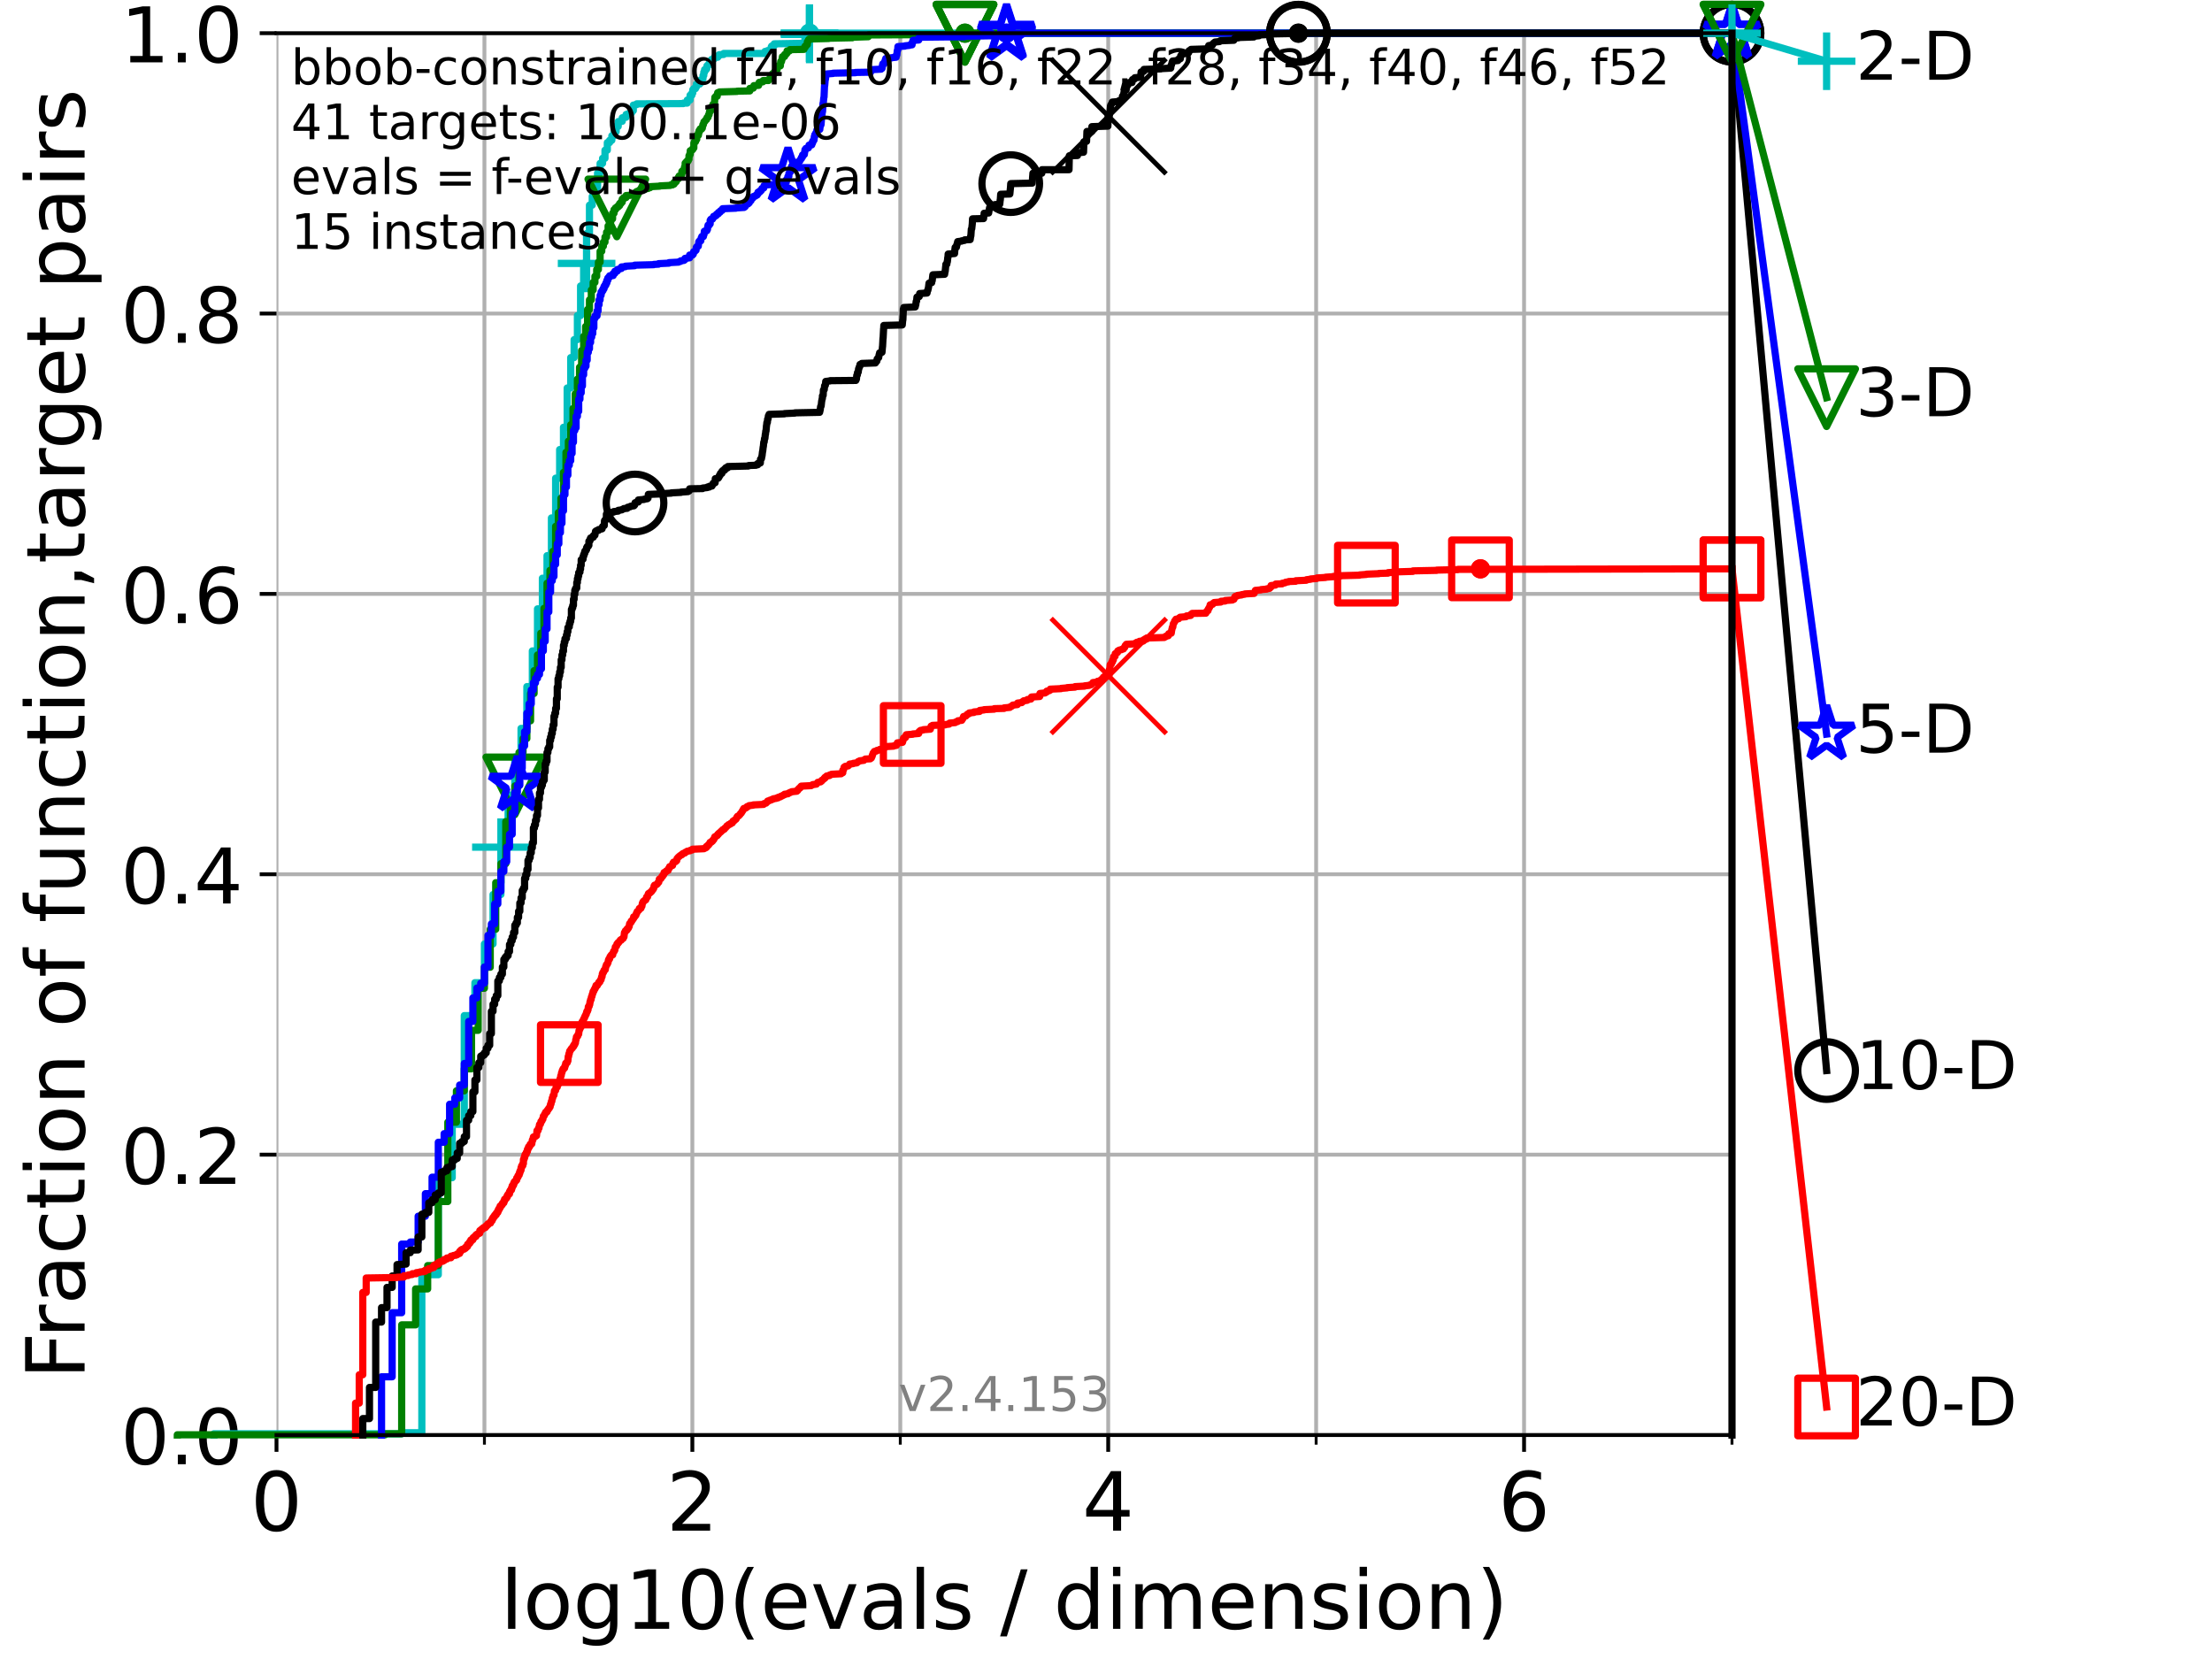 <?xml version="1.0" encoding="utf-8" standalone="no"?>
<!DOCTYPE svg PUBLIC "-//W3C//DTD SVG 1.1//EN"
  "http://www.w3.org/Graphics/SVG/1.1/DTD/svg11.dtd">
<!-- Created with matplotlib (https://matplotlib.org/) -->
<svg height="345.6pt" version="1.1" viewBox="0 0 460.8 345.6" width="460.8pt" xmlns="http://www.w3.org/2000/svg" xmlns:xlink="http://www.w3.org/1999/xlink">
 <defs>
  <style type="text/css">*{stroke-linecap:butt;stroke-linejoin:round;}</style>
 </defs>
 <g id="figure_1">
  <g id="patch_1">
   <path d="M 0 345.6 
L 460.8 345.6 
L 460.8 0 
L 0 0 
z
" style="fill:#ffffff;"/>
  </g>
  <g id="axes_1">
   <g id="patch_2">
    <path d="M 57.6 298.944 
L 360.806 298.944 
L 360.806 6.912 
L 57.6 6.912 
z
" style="fill:#ffffff;"/>
   </g>
   <g id="matplotlib.axis_1">
    <g id="xtick_1">
     <g id="line2d_1">
      <path clip-path="url(#p0a41a88757)" d="M 57.6 298.944 
L 57.6 6.912 
" style="fill:none;stroke:#b0b0b0;stroke-linecap:square;stroke-width:0.8;"/>
     </g>
     <g id="line2d_2">
      <defs>
       <path d="M 0 0 
L 0 3.5 
" id="mabc5e047a1" style="stroke:#000000;stroke-width:0.8;"/>
      </defs>
      <g>
       <use style="stroke:#000000;stroke-width:0.8;" x="57.6" xlink:href="#mabc5e047a1" y="298.944"/>
      </g>
     </g>
     <g id="text_1">
      <!-- 0 -->
      <g transform="translate(52.192 318.861)scale(0.17 -0.17)">
       <defs>
        <path d="M 31.781 66.406 
Q 24.172 66.406 20.328 58.906 
Q 16.5 51.422 16.5 36.375 
Q 16.5 21.391 20.328 13.891 
Q 24.172 6.391 31.781 6.391 
Q 39.453 6.391 43.281 13.891 
Q 47.125 21.391 47.125 36.375 
Q 47.125 51.422 43.281 58.906 
Q 39.453 66.406 31.781 66.406 
z
M 31.781 74.219 
Q 44.047 74.219 50.516 64.516 
Q 56.984 54.828 56.984 36.375 
Q 56.984 17.969 50.516 8.266 
Q 44.047 -1.422 31.781 -1.422 
Q 19.531 -1.422 13.062 8.266 
Q 6.594 17.969 6.594 36.375 
Q 6.594 54.828 13.062 64.516 
Q 19.531 74.219 31.781 74.219 
z
" id="DejaVuSans-48"/>
       </defs>
       <use xlink:href="#DejaVuSans-48"/>
      </g>
     </g>
    </g>
    <g id="xtick_2">
     <g id="line2d_3">
      <path clip-path="url(#p0a41a88757)" d="M 144.23 298.944 
L 144.23 6.912 
" style="fill:none;stroke:#b0b0b0;stroke-linecap:square;stroke-width:0.8;"/>
     </g>
     <g id="line2d_4">
      <g>
       <use style="stroke:#000000;stroke-width:0.8;" x="144.23" xlink:href="#mabc5e047a1" y="298.944"/>
      </g>
     </g>
     <g id="text_2">
      <!-- 2 -->
      <g transform="translate(138.822 318.861)scale(0.17 -0.17)">
       <defs>
        <path d="M 19.188 8.297 
L 53.609 8.297 
L 53.609 0 
L 7.328 0 
L 7.328 8.297 
Q 12.938 14.109 22.625 23.891 
Q 32.328 33.688 34.812 36.531 
Q 39.547 41.844 41.422 45.531 
Q 43.312 49.219 43.312 52.781 
Q 43.312 58.594 39.234 62.25 
Q 35.156 65.922 28.609 65.922 
Q 23.969 65.922 18.812 64.312 
Q 13.672 62.703 7.812 59.422 
L 7.812 69.391 
Q 13.766 71.781 18.938 73 
Q 24.125 74.219 28.422 74.219 
Q 39.75 74.219 46.484 68.547 
Q 53.219 62.891 53.219 53.422 
Q 53.219 48.922 51.531 44.891 
Q 49.859 40.875 45.406 35.406 
Q 44.188 33.984 37.641 27.219 
Q 31.109 20.453 19.188 8.297 
z
" id="DejaVuSans-50"/>
       </defs>
       <use xlink:href="#DejaVuSans-50"/>
      </g>
     </g>
    </g>
    <g id="xtick_3">
     <g id="line2d_5">
      <path clip-path="url(#p0a41a88757)" d="M 230.861 298.944 
L 230.861 6.912 
" style="fill:none;stroke:#b0b0b0;stroke-linecap:square;stroke-width:0.8;"/>
     </g>
     <g id="line2d_6">
      <g>
       <use style="stroke:#000000;stroke-width:0.8;" x="230.861" xlink:href="#mabc5e047a1" y="298.944"/>
      </g>
     </g>
     <g id="text_3">
      <!-- 4 -->
      <g transform="translate(225.453 318.861)scale(0.17 -0.17)">
       <defs>
        <path d="M 37.797 64.312 
L 12.891 25.391 
L 37.797 25.391 
z
M 35.203 72.906 
L 47.609 72.906 
L 47.609 25.391 
L 58.016 25.391 
L 58.016 17.188 
L 47.609 17.188 
L 47.609 0 
L 37.797 0 
L 37.797 17.188 
L 4.891 17.188 
L 4.891 26.703 
z
" id="DejaVuSans-52"/>
       </defs>
       <use xlink:href="#DejaVuSans-52"/>
      </g>
     </g>
    </g>
    <g id="xtick_4">
     <g id="line2d_7">
      <path clip-path="url(#p0a41a88757)" d="M 317.491 298.944 
L 317.491 6.912 
" style="fill:none;stroke:#b0b0b0;stroke-linecap:square;stroke-width:0.8;"/>
     </g>
     <g id="line2d_8">
      <g>
       <use style="stroke:#000000;stroke-width:0.8;" x="317.491" xlink:href="#mabc5e047a1" y="298.944"/>
      </g>
     </g>
     <g id="text_4">
      <!-- 6 -->
      <g transform="translate(312.083 318.861)scale(0.17 -0.17)">
       <defs>
        <path d="M 33.016 40.375 
Q 26.375 40.375 22.484 35.828 
Q 18.609 31.297 18.609 23.391 
Q 18.609 15.531 22.484 10.953 
Q 26.375 6.391 33.016 6.391 
Q 39.656 6.391 43.531 10.953 
Q 47.406 15.531 47.406 23.391 
Q 47.406 31.297 43.531 35.828 
Q 39.656 40.375 33.016 40.375 
z
M 52.594 71.297 
L 52.594 62.312 
Q 48.875 64.062 45.094 64.984 
Q 41.312 65.922 37.594 65.922 
Q 27.828 65.922 22.672 59.328 
Q 17.531 52.734 16.797 39.406 
Q 19.672 43.656 24.016 45.922 
Q 28.375 48.188 33.594 48.188 
Q 44.578 48.188 50.953 41.516 
Q 57.328 34.859 57.328 23.391 
Q 57.328 12.156 50.688 5.359 
Q 44.047 -1.422 33.016 -1.422 
Q 20.359 -1.422 13.672 8.266 
Q 6.984 17.969 6.984 36.375 
Q 6.984 53.656 15.188 63.938 
Q 23.391 74.219 37.203 74.219 
Q 40.922 74.219 44.703 73.484 
Q 48.484 72.75 52.594 71.297 
z
" id="DejaVuSans-54"/>
       </defs>
       <use xlink:href="#DejaVuSans-54"/>
      </g>
     </g>
    </g>
    <g id="xtick_5">
     <g id="line2d_9">
      <path clip-path="url(#p0a41a88757)" d="M 100.915 298.944 
L 100.915 6.912 
" style="fill:none;stroke:#b0b0b0;stroke-linecap:square;stroke-width:0.8;"/>
     </g>
     <g id="line2d_10">
      <defs>
       <path d="M 0 0 
L 0 2 
" id="m2b1948e31d" style="stroke:#000000;stroke-width:0.6;"/>
      </defs>
      <g>
       <use style="stroke:#000000;stroke-width:0.6;" x="100.915" xlink:href="#m2b1948e31d" y="298.944"/>
      </g>
     </g>
    </g>
    <g id="xtick_6">
     <g id="line2d_11">
      <path clip-path="url(#p0a41a88757)" d="M 187.546 298.944 
L 187.546 6.912 
" style="fill:none;stroke:#b0b0b0;stroke-linecap:square;stroke-width:0.8;"/>
     </g>
     <g id="line2d_12">
      <g>
       <use style="stroke:#000000;stroke-width:0.6;" x="187.546" xlink:href="#m2b1948e31d" y="298.944"/>
      </g>
     </g>
    </g>
    <g id="xtick_7">
     <g id="line2d_13">
      <path clip-path="url(#p0a41a88757)" d="M 274.176 298.944 
L 274.176 6.912 
" style="fill:none;stroke:#b0b0b0;stroke-linecap:square;stroke-width:0.8;"/>
     </g>
     <g id="line2d_14">
      <g>
       <use style="stroke:#000000;stroke-width:0.6;" x="274.176" xlink:href="#m2b1948e31d" y="298.944"/>
      </g>
     </g>
    </g>
    <g id="xtick_8">
     <g id="line2d_15">
      <path clip-path="url(#p0a41a88757)" d="M 360.806 298.944 
L 360.806 6.912 
" style="fill:none;stroke:#b0b0b0;stroke-linecap:square;stroke-width:0.8;"/>
     </g>
     <g id="line2d_16">
      <g>
       <use style="stroke:#000000;stroke-width:0.6;" x="360.806" xlink:href="#m2b1948e31d" y="298.944"/>
      </g>
     </g>
    </g>
    <g id="text_5">
     <!-- log10(evals / dimension) -->
     <g transform="translate(104.239 339.314)scale(0.17 -0.17)">
      <defs>
       <path d="M 9.422 75.984 
L 18.406 75.984 
L 18.406 0 
L 9.422 0 
z
" id="DejaVuSans-108"/>
       <path d="M 30.609 48.391 
Q 23.391 48.391 19.188 42.75 
Q 14.984 37.109 14.984 27.297 
Q 14.984 17.484 19.156 11.844 
Q 23.344 6.203 30.609 6.203 
Q 37.797 6.203 41.984 11.859 
Q 46.188 17.531 46.188 27.297 
Q 46.188 37.016 41.984 42.703 
Q 37.797 48.391 30.609 48.391 
z
M 30.609 56 
Q 42.328 56 49.016 48.375 
Q 55.719 40.766 55.719 27.297 
Q 55.719 13.875 49.016 6.219 
Q 42.328 -1.422 30.609 -1.422 
Q 18.844 -1.422 12.172 6.219 
Q 5.516 13.875 5.516 27.297 
Q 5.516 40.766 12.172 48.375 
Q 18.844 56 30.609 56 
z
" id="DejaVuSans-111"/>
       <path d="M 45.406 27.984 
Q 45.406 37.75 41.375 43.109 
Q 37.359 48.484 30.078 48.484 
Q 22.859 48.484 18.828 43.109 
Q 14.797 37.75 14.797 27.984 
Q 14.797 18.266 18.828 12.891 
Q 22.859 7.516 30.078 7.516 
Q 37.359 7.516 41.375 12.891 
Q 45.406 18.266 45.406 27.984 
z
M 54.391 6.781 
Q 54.391 -7.172 48.188 -13.984 
Q 42 -20.797 29.203 -20.797 
Q 24.469 -20.797 20.266 -20.094 
Q 16.062 -19.391 12.109 -17.922 
L 12.109 -9.188 
Q 16.062 -11.328 19.922 -12.344 
Q 23.781 -13.375 27.781 -13.375 
Q 36.625 -13.375 41.016 -8.766 
Q 45.406 -4.156 45.406 5.172 
L 45.406 9.625 
Q 42.625 4.781 38.281 2.391 
Q 33.938 0 27.875 0 
Q 17.828 0 11.672 7.656 
Q 5.516 15.328 5.516 27.984 
Q 5.516 40.672 11.672 48.328 
Q 17.828 56 27.875 56 
Q 33.938 56 38.281 53.609 
Q 42.625 51.219 45.406 46.391 
L 45.406 54.688 
L 54.391 54.688 
z
" id="DejaVuSans-103"/>
       <path d="M 12.406 8.297 
L 28.516 8.297 
L 28.516 63.922 
L 10.984 60.406 
L 10.984 69.391 
L 28.422 72.906 
L 38.281 72.906 
L 38.281 8.297 
L 54.391 8.297 
L 54.391 0 
L 12.406 0 
z
" id="DejaVuSans-49"/>
       <path d="M 31 75.875 
Q 24.469 64.656 21.281 53.656 
Q 18.109 42.672 18.109 31.391 
Q 18.109 20.125 21.312 9.062 
Q 24.516 -2 31 -13.188 
L 23.188 -13.188 
Q 15.875 -1.703 12.234 9.375 
Q 8.594 20.453 8.594 31.391 
Q 8.594 42.281 12.203 53.312 
Q 15.828 64.359 23.188 75.875 
z
" id="DejaVuSans-40"/>
       <path d="M 56.203 29.594 
L 56.203 25.203 
L 14.891 25.203 
Q 15.484 15.922 20.484 11.062 
Q 25.484 6.203 34.422 6.203 
Q 39.594 6.203 44.453 7.469 
Q 49.312 8.734 54.109 11.281 
L 54.109 2.781 
Q 49.266 0.734 44.188 -0.344 
Q 39.109 -1.422 33.891 -1.422 
Q 20.797 -1.422 13.156 6.188 
Q 5.516 13.812 5.516 26.812 
Q 5.516 40.234 12.766 48.109 
Q 20.016 56 32.328 56 
Q 43.359 56 49.781 48.891 
Q 56.203 41.797 56.203 29.594 
z
M 47.219 32.234 
Q 47.125 39.594 43.094 43.984 
Q 39.062 48.391 32.422 48.391 
Q 24.906 48.391 20.391 44.141 
Q 15.875 39.891 15.188 32.172 
z
" id="DejaVuSans-101"/>
       <path d="M 2.984 54.688 
L 12.5 54.688 
L 29.594 8.797 
L 46.688 54.688 
L 56.203 54.688 
L 35.688 0 
L 23.484 0 
z
" id="DejaVuSans-118"/>
       <path d="M 34.281 27.484 
Q 23.391 27.484 19.188 25 
Q 14.984 22.516 14.984 16.5 
Q 14.984 11.719 18.141 8.906 
Q 21.297 6.109 26.703 6.109 
Q 34.188 6.109 38.703 11.406 
Q 43.219 16.703 43.219 25.484 
L 43.219 27.484 
z
M 52.203 31.203 
L 52.203 0 
L 43.219 0 
L 43.219 8.297 
Q 40.141 3.328 35.547 0.953 
Q 30.953 -1.422 24.312 -1.422 
Q 15.922 -1.422 10.953 3.297 
Q 6 8.016 6 15.922 
Q 6 25.141 12.172 29.828 
Q 18.359 34.516 30.609 34.516 
L 43.219 34.516 
L 43.219 35.406 
Q 43.219 41.609 39.141 45 
Q 35.062 48.391 27.688 48.391 
Q 23 48.391 18.547 47.266 
Q 14.109 46.141 10.016 43.891 
L 10.016 52.203 
Q 14.938 54.109 19.578 55.047 
Q 24.219 56 28.609 56 
Q 40.484 56 46.344 49.844 
Q 52.203 43.703 52.203 31.203 
z
" id="DejaVuSans-97"/>
       <path d="M 44.281 53.078 
L 44.281 44.578 
Q 40.484 46.531 36.375 47.5 
Q 32.281 48.484 27.875 48.484 
Q 21.188 48.484 17.844 46.438 
Q 14.5 44.391 14.5 40.281 
Q 14.5 37.156 16.891 35.375 
Q 19.281 33.594 26.516 31.984 
L 29.594 31.297 
Q 39.156 29.25 43.188 25.516 
Q 47.219 21.781 47.219 15.094 
Q 47.219 7.469 41.188 3.016 
Q 35.156 -1.422 24.609 -1.422 
Q 20.219 -1.422 15.453 -0.562 
Q 10.688 0.297 5.422 2 
L 5.422 11.281 
Q 10.406 8.688 15.234 7.391 
Q 20.062 6.109 24.812 6.109 
Q 31.156 6.109 34.562 8.281 
Q 37.984 10.453 37.984 14.406 
Q 37.984 18.062 35.516 20.016 
Q 33.062 21.969 24.703 23.781 
L 21.578 24.516 
Q 13.234 26.266 9.516 29.906 
Q 5.812 33.547 5.812 39.891 
Q 5.812 47.609 11.281 51.797 
Q 16.75 56 26.812 56 
Q 31.781 56 36.172 55.266 
Q 40.578 54.547 44.281 53.078 
z
" id="DejaVuSans-115"/>
       <path id="DejaVuSans-32"/>
       <path d="M 25.391 72.906 
L 33.688 72.906 
L 8.297 -9.281 
L 0 -9.281 
z
" id="DejaVuSans-47"/>
       <path d="M 45.406 46.391 
L 45.406 75.984 
L 54.391 75.984 
L 54.391 0 
L 45.406 0 
L 45.406 8.203 
Q 42.578 3.328 38.25 0.953 
Q 33.938 -1.422 27.875 -1.422 
Q 17.969 -1.422 11.734 6.484 
Q 5.516 14.406 5.516 27.297 
Q 5.516 40.188 11.734 48.094 
Q 17.969 56 27.875 56 
Q 33.938 56 38.25 53.625 
Q 42.578 51.266 45.406 46.391 
z
M 14.797 27.297 
Q 14.797 17.391 18.875 11.75 
Q 22.953 6.109 30.078 6.109 
Q 37.203 6.109 41.297 11.75 
Q 45.406 17.391 45.406 27.297 
Q 45.406 37.203 41.297 42.844 
Q 37.203 48.484 30.078 48.484 
Q 22.953 48.484 18.875 42.844 
Q 14.797 37.203 14.797 27.297 
z
" id="DejaVuSans-100"/>
       <path d="M 9.422 54.688 
L 18.406 54.688 
L 18.406 0 
L 9.422 0 
z
M 9.422 75.984 
L 18.406 75.984 
L 18.406 64.594 
L 9.422 64.594 
z
" id="DejaVuSans-105"/>
       <path d="M 52 44.188 
Q 55.375 50.25 60.062 53.125 
Q 64.75 56 71.094 56 
Q 79.641 56 84.281 50.016 
Q 88.922 44.047 88.922 33.016 
L 88.922 0 
L 79.891 0 
L 79.891 32.719 
Q 79.891 40.578 77.094 44.375 
Q 74.312 48.188 68.609 48.188 
Q 61.625 48.188 57.562 43.547 
Q 53.516 38.922 53.516 30.906 
L 53.516 0 
L 44.484 0 
L 44.484 32.719 
Q 44.484 40.625 41.703 44.406 
Q 38.922 48.188 33.109 48.188 
Q 26.219 48.188 22.156 43.531 
Q 18.109 38.875 18.109 30.906 
L 18.109 0 
L 9.078 0 
L 9.078 54.688 
L 18.109 54.688 
L 18.109 46.188 
Q 21.188 51.219 25.484 53.609 
Q 29.781 56 35.688 56 
Q 41.656 56 45.828 52.969 
Q 50 49.953 52 44.188 
z
" id="DejaVuSans-109"/>
       <path d="M 54.891 33.016 
L 54.891 0 
L 45.906 0 
L 45.906 32.719 
Q 45.906 40.484 42.875 44.328 
Q 39.844 48.188 33.797 48.188 
Q 26.516 48.188 22.312 43.547 
Q 18.109 38.922 18.109 30.906 
L 18.109 0 
L 9.078 0 
L 9.078 54.688 
L 18.109 54.688 
L 18.109 46.188 
Q 21.344 51.125 25.703 53.562 
Q 30.078 56 35.797 56 
Q 45.219 56 50.047 50.172 
Q 54.891 44.344 54.891 33.016 
z
" id="DejaVuSans-110"/>
       <path d="M 8.016 75.875 
L 15.828 75.875 
Q 23.141 64.359 26.781 53.312 
Q 30.422 42.281 30.422 31.391 
Q 30.422 20.453 26.781 9.375 
Q 23.141 -1.703 15.828 -13.188 
L 8.016 -13.188 
Q 14.5 -2 17.703 9.062 
Q 20.906 20.125 20.906 31.391 
Q 20.906 42.672 17.703 53.656 
Q 14.5 64.656 8.016 75.875 
z
" id="DejaVuSans-41"/>
      </defs>
      <use xlink:href="#DejaVuSans-108"/>
      <use x="27.783" xlink:href="#DejaVuSans-111"/>
      <use x="88.965" xlink:href="#DejaVuSans-103"/>
      <use x="152.441" xlink:href="#DejaVuSans-49"/>
      <use x="216.064" xlink:href="#DejaVuSans-48"/>
      <use x="279.688" xlink:href="#DejaVuSans-40"/>
      <use x="318.701" xlink:href="#DejaVuSans-101"/>
      <use x="380.225" xlink:href="#DejaVuSans-118"/>
      <use x="439.404" xlink:href="#DejaVuSans-97"/>
      <use x="500.684" xlink:href="#DejaVuSans-108"/>
      <use x="528.467" xlink:href="#DejaVuSans-115"/>
      <use x="580.566" xlink:href="#DejaVuSans-32"/>
      <use x="612.354" xlink:href="#DejaVuSans-47"/>
      <use x="646.045" xlink:href="#DejaVuSans-32"/>
      <use x="677.832" xlink:href="#DejaVuSans-100"/>
      <use x="741.309" xlink:href="#DejaVuSans-105"/>
      <use x="769.092" xlink:href="#DejaVuSans-109"/>
      <use x="866.504" xlink:href="#DejaVuSans-101"/>
      <use x="928.027" xlink:href="#DejaVuSans-110"/>
      <use x="991.406" xlink:href="#DejaVuSans-115"/>
      <use x="1043.506" xlink:href="#DejaVuSans-105"/>
      <use x="1071.289" xlink:href="#DejaVuSans-111"/>
      <use x="1132.471" xlink:href="#DejaVuSans-110"/>
      <use x="1195.85" xlink:href="#DejaVuSans-41"/>
     </g>
    </g>
   </g>
   <g id="matplotlib.axis_2">
    <g id="ytick_1">
     <g id="line2d_17">
      <path clip-path="url(#p0a41a88757)" d="M 57.6 298.944 
L 360.806 298.944 
" style="fill:none;stroke:#b0b0b0;stroke-linecap:square;stroke-width:0.8;"/>
     </g>
     <g id="line2d_18">
      <defs>
       <path d="M 0 0 
L -3.5 0 
" id="m79d7ad3b9d" style="stroke:#000000;stroke-width:0.8;"/>
      </defs>
      <g>
       <use style="stroke:#000000;stroke-width:0.8;" x="57.6" xlink:href="#m79d7ad3b9d" y="298.944"/>
      </g>
     </g>
     <g id="text_6">
      <!-- 0.0 -->
      <g transform="translate(25.155 305.023)scale(0.16 -0.16)">
       <defs>
        <path d="M 10.688 12.406 
L 21 12.406 
L 21 0 
L 10.688 0 
z
" id="DejaVuSans-46"/>
       </defs>
       <use xlink:href="#DejaVuSans-48"/>
       <use x="63.623" xlink:href="#DejaVuSans-46"/>
       <use x="95.41" xlink:href="#DejaVuSans-48"/>
      </g>
     </g>
    </g>
    <g id="ytick_2">
     <g id="line2d_19">
      <path clip-path="url(#p0a41a88757)" d="M 57.6 240.538 
L 360.806 240.538 
" style="fill:none;stroke:#b0b0b0;stroke-linecap:square;stroke-width:0.8;"/>
     </g>
     <g id="line2d_20">
      <g>
       <use style="stroke:#000000;stroke-width:0.8;" x="57.6" xlink:href="#m79d7ad3b9d" y="240.538"/>
      </g>
     </g>
     <g id="text_7">
      <!-- 0.2 -->
      <g transform="translate(25.155 246.616)scale(0.16 -0.16)">
       <use xlink:href="#DejaVuSans-48"/>
       <use x="63.623" xlink:href="#DejaVuSans-46"/>
       <use x="95.41" xlink:href="#DejaVuSans-50"/>
      </g>
     </g>
    </g>
    <g id="ytick_3">
     <g id="line2d_21">
      <path clip-path="url(#p0a41a88757)" d="M 57.6 182.131 
L 360.806 182.131 
" style="fill:none;stroke:#b0b0b0;stroke-linecap:square;stroke-width:0.8;"/>
     </g>
     <g id="line2d_22">
      <g>
       <use style="stroke:#000000;stroke-width:0.8;" x="57.6" xlink:href="#m79d7ad3b9d" y="182.131"/>
      </g>
     </g>
     <g id="text_8">
      <!-- 0.4 -->
      <g transform="translate(25.155 188.21)scale(0.16 -0.16)">
       <use xlink:href="#DejaVuSans-48"/>
       <use x="63.623" xlink:href="#DejaVuSans-46"/>
       <use x="95.41" xlink:href="#DejaVuSans-52"/>
      </g>
     </g>
    </g>
    <g id="ytick_4">
     <g id="line2d_23">
      <path clip-path="url(#p0a41a88757)" d="M 57.6 123.725 
L 360.806 123.725 
" style="fill:none;stroke:#b0b0b0;stroke-linecap:square;stroke-width:0.8;"/>
     </g>
     <g id="line2d_24">
      <g>
       <use style="stroke:#000000;stroke-width:0.8;" x="57.6" xlink:href="#m79d7ad3b9d" y="123.725"/>
      </g>
     </g>
     <g id="text_9">
      <!-- 0.6 -->
      <g transform="translate(25.155 129.804)scale(0.16 -0.16)">
       <use xlink:href="#DejaVuSans-48"/>
       <use x="63.623" xlink:href="#DejaVuSans-46"/>
       <use x="95.41" xlink:href="#DejaVuSans-54"/>
      </g>
     </g>
    </g>
    <g id="ytick_5">
     <g id="line2d_25">
      <path clip-path="url(#p0a41a88757)" d="M 57.6 65.318 
L 360.806 65.318 
" style="fill:none;stroke:#b0b0b0;stroke-linecap:square;stroke-width:0.8;"/>
     </g>
     <g id="line2d_26">
      <g>
       <use style="stroke:#000000;stroke-width:0.8;" x="57.6" xlink:href="#m79d7ad3b9d" y="65.318"/>
      </g>
     </g>
     <g id="text_10">
      <!-- 0.8 -->
      <g transform="translate(25.155 71.397)scale(0.16 -0.16)">
       <defs>
        <path d="M 31.781 34.625 
Q 24.75 34.625 20.719 30.859 
Q 16.703 27.094 16.703 20.516 
Q 16.703 13.922 20.719 10.156 
Q 24.75 6.391 31.781 6.391 
Q 38.812 6.391 42.859 10.172 
Q 46.922 13.969 46.922 20.516 
Q 46.922 27.094 42.891 30.859 
Q 38.875 34.625 31.781 34.625 
z
M 21.922 38.812 
Q 15.578 40.375 12.031 44.719 
Q 8.5 49.078 8.5 55.328 
Q 8.5 64.062 14.719 69.141 
Q 20.953 74.219 31.781 74.219 
Q 42.672 74.219 48.875 69.141 
Q 55.078 64.062 55.078 55.328 
Q 55.078 49.078 51.531 44.719 
Q 48 40.375 41.703 38.812 
Q 48.828 37.156 52.797 32.312 
Q 56.781 27.484 56.781 20.516 
Q 56.781 9.906 50.312 4.234 
Q 43.844 -1.422 31.781 -1.422 
Q 19.734 -1.422 13.25 4.234 
Q 6.781 9.906 6.781 20.516 
Q 6.781 27.484 10.781 32.312 
Q 14.797 37.156 21.922 38.812 
z
M 18.312 54.391 
Q 18.312 48.734 21.844 45.562 
Q 25.391 42.391 31.781 42.391 
Q 38.141 42.391 41.719 45.562 
Q 45.312 48.734 45.312 54.391 
Q 45.312 60.062 41.719 63.234 
Q 38.141 66.406 31.781 66.406 
Q 25.391 66.406 21.844 63.234 
Q 18.312 60.062 18.312 54.391 
z
" id="DejaVuSans-56"/>
       </defs>
       <use xlink:href="#DejaVuSans-48"/>
       <use x="63.623" xlink:href="#DejaVuSans-46"/>
       <use x="95.41" xlink:href="#DejaVuSans-56"/>
      </g>
     </g>
    </g>
    <g id="ytick_6">
     <g id="line2d_27">
      <path clip-path="url(#p0a41a88757)" d="M 57.6 6.912 
L 360.806 6.912 
" style="fill:none;stroke:#b0b0b0;stroke-linecap:square;stroke-width:0.8;"/>
     </g>
     <g id="line2d_28">
      <g>
       <use style="stroke:#000000;stroke-width:0.8;" x="57.6" xlink:href="#m79d7ad3b9d" y="6.912"/>
      </g>
     </g>
     <g id="text_11">
      <!-- 1.0 -->
      <g transform="translate(25.155 12.991)scale(0.16 -0.16)">
       <use xlink:href="#DejaVuSans-49"/>
       <use x="63.623" xlink:href="#DejaVuSans-46"/>
       <use x="95.41" xlink:href="#DejaVuSans-48"/>
      </g>
     </g>
    </g>
    <g id="text_12">
     <!-- Fraction of function,target pairs -->
     <g transform="translate(17.62 287.313)rotate(-90)scale(0.17 -0.17)">
      <defs>
       <path d="M 9.812 72.906 
L 51.703 72.906 
L 51.703 64.594 
L 19.672 64.594 
L 19.672 43.109 
L 48.578 43.109 
L 48.578 34.812 
L 19.672 34.812 
L 19.672 0 
L 9.812 0 
z
" id="DejaVuSans-70"/>
       <path d="M 41.109 46.297 
Q 39.594 47.172 37.812 47.578 
Q 36.031 48 33.891 48 
Q 26.266 48 22.188 43.047 
Q 18.109 38.094 18.109 28.812 
L 18.109 0 
L 9.078 0 
L 9.078 54.688 
L 18.109 54.688 
L 18.109 46.188 
Q 20.953 51.172 25.484 53.578 
Q 30.031 56 36.531 56 
Q 37.453 56 38.578 55.875 
Q 39.703 55.766 41.062 55.516 
z
" id="DejaVuSans-114"/>
       <path d="M 48.781 52.594 
L 48.781 44.188 
Q 44.969 46.297 41.141 47.344 
Q 37.312 48.391 33.406 48.391 
Q 24.656 48.391 19.812 42.844 
Q 14.984 37.312 14.984 27.297 
Q 14.984 17.281 19.812 11.734 
Q 24.656 6.203 33.406 6.203 
Q 37.312 6.203 41.141 7.25 
Q 44.969 8.297 48.781 10.406 
L 48.781 2.094 
Q 45.016 0.344 40.984 -0.531 
Q 36.969 -1.422 32.422 -1.422 
Q 20.062 -1.422 12.781 6.344 
Q 5.516 14.109 5.516 27.297 
Q 5.516 40.672 12.859 48.328 
Q 20.219 56 33.016 56 
Q 37.156 56 41.109 55.141 
Q 45.062 54.297 48.781 52.594 
z
" id="DejaVuSans-99"/>
       <path d="M 18.312 70.219 
L 18.312 54.688 
L 36.812 54.688 
L 36.812 47.703 
L 18.312 47.703 
L 18.312 18.016 
Q 18.312 11.328 20.141 9.422 
Q 21.969 7.516 27.594 7.516 
L 36.812 7.516 
L 36.812 0 
L 27.594 0 
Q 17.188 0 13.234 3.875 
Q 9.281 7.766 9.281 18.016 
L 9.281 47.703 
L 2.688 47.703 
L 2.688 54.688 
L 9.281 54.688 
L 9.281 70.219 
z
" id="DejaVuSans-116"/>
       <path d="M 37.109 75.984 
L 37.109 68.5 
L 28.516 68.5 
Q 23.688 68.5 21.797 66.547 
Q 19.922 64.594 19.922 59.516 
L 19.922 54.688 
L 34.719 54.688 
L 34.719 47.703 
L 19.922 47.703 
L 19.922 0 
L 10.891 0 
L 10.891 47.703 
L 2.297 47.703 
L 2.297 54.688 
L 10.891 54.688 
L 10.891 58.5 
Q 10.891 67.625 15.141 71.797 
Q 19.391 75.984 28.609 75.984 
z
" id="DejaVuSans-102"/>
       <path d="M 8.5 21.578 
L 8.5 54.688 
L 17.484 54.688 
L 17.484 21.922 
Q 17.484 14.156 20.5 10.266 
Q 23.531 6.391 29.594 6.391 
Q 36.859 6.391 41.078 11.031 
Q 45.312 15.672 45.312 23.688 
L 45.312 54.688 
L 54.297 54.688 
L 54.297 0 
L 45.312 0 
L 45.312 8.406 
Q 42.047 3.422 37.719 1 
Q 33.406 -1.422 27.688 -1.422 
Q 18.266 -1.422 13.375 4.438 
Q 8.5 10.297 8.5 21.578 
z
M 31.109 56 
z
" id="DejaVuSans-117"/>
       <path d="M 11.719 12.406 
L 22.016 12.406 
L 22.016 4 
L 14.016 -11.625 
L 7.719 -11.625 
L 11.719 4 
z
" id="DejaVuSans-44"/>
       <path d="M 18.109 8.203 
L 18.109 -20.797 
L 9.078 -20.797 
L 9.078 54.688 
L 18.109 54.688 
L 18.109 46.391 
Q 20.953 51.266 25.266 53.625 
Q 29.594 56 35.594 56 
Q 45.562 56 51.781 48.094 
Q 58.016 40.188 58.016 27.297 
Q 58.016 14.406 51.781 6.484 
Q 45.562 -1.422 35.594 -1.422 
Q 29.594 -1.422 25.266 0.953 
Q 20.953 3.328 18.109 8.203 
z
M 48.688 27.297 
Q 48.688 37.203 44.609 42.844 
Q 40.531 48.484 33.406 48.484 
Q 26.266 48.484 22.188 42.844 
Q 18.109 37.203 18.109 27.297 
Q 18.109 17.391 22.188 11.75 
Q 26.266 6.109 33.406 6.109 
Q 40.531 6.109 44.609 11.75 
Q 48.688 17.391 48.688 27.297 
z
" id="DejaVuSans-112"/>
      </defs>
      <use xlink:href="#DejaVuSans-70"/>
      <use x="50.27" xlink:href="#DejaVuSans-114"/>
      <use x="91.383" xlink:href="#DejaVuSans-97"/>
      <use x="152.662" xlink:href="#DejaVuSans-99"/>
      <use x="207.643" xlink:href="#DejaVuSans-116"/>
      <use x="246.852" xlink:href="#DejaVuSans-105"/>
      <use x="274.635" xlink:href="#DejaVuSans-111"/>
      <use x="335.816" xlink:href="#DejaVuSans-110"/>
      <use x="399.195" xlink:href="#DejaVuSans-32"/>
      <use x="430.982" xlink:href="#DejaVuSans-111"/>
      <use x="492.164" xlink:href="#DejaVuSans-102"/>
      <use x="527.369" xlink:href="#DejaVuSans-32"/>
      <use x="559.156" xlink:href="#DejaVuSans-102"/>
      <use x="594.361" xlink:href="#DejaVuSans-117"/>
      <use x="657.74" xlink:href="#DejaVuSans-110"/>
      <use x="721.119" xlink:href="#DejaVuSans-99"/>
      <use x="776.1" xlink:href="#DejaVuSans-116"/>
      <use x="815.309" xlink:href="#DejaVuSans-105"/>
      <use x="843.092" xlink:href="#DejaVuSans-111"/>
      <use x="904.273" xlink:href="#DejaVuSans-110"/>
      <use x="967.652" xlink:href="#DejaVuSans-44"/>
      <use x="999.439" xlink:href="#DejaVuSans-116"/>
      <use x="1038.648" xlink:href="#DejaVuSans-97"/>
      <use x="1099.928" xlink:href="#DejaVuSans-114"/>
      <use x="1139.291" xlink:href="#DejaVuSans-103"/>
      <use x="1202.768" xlink:href="#DejaVuSans-101"/>
      <use x="1264.291" xlink:href="#DejaVuSans-116"/>
      <use x="1303.5" xlink:href="#DejaVuSans-32"/>
      <use x="1335.287" xlink:href="#DejaVuSans-112"/>
      <use x="1398.764" xlink:href="#DejaVuSans-97"/>
      <use x="1460.043" xlink:href="#DejaVuSans-105"/>
      <use x="1487.826" xlink:href="#DejaVuSans-114"/>
      <use x="1528.939" xlink:href="#DejaVuSans-115"/>
     </g>
    </g>
   </g>
   <g id="line2d_29">
    <defs>
     <path d="M 0 1.5 
C 0.398 1.5 0.779 1.342 1.061 1.061 
C 1.342 0.779 1.5 0.398 1.5 0 
C 1.5 -0.398 1.342 -0.779 1.061 -1.061 
C 0.779 -1.342 0.398 -1.5 0 -1.5 
C -0.398 -1.5 -0.779 -1.342 -1.061 -1.061 
C -1.342 -0.779 -1.5 -0.398 -1.5 0 
C -1.5 0.398 -1.342 0.779 -1.061 1.061 
C -0.779 1.342 -0.398 1.5 0 1.5 
z
" id="mfa12a3fa5b" style="stroke:#00bfbf;"/>
    </defs>
    <g>
     <use style="fill:#00bfbf;stroke:#00bfbf;" x="168.638" xlink:href="#mfa12a3fa5b" y="6.912"/>
     <use style="fill:#00bfbf;stroke:#00bfbf;" x="168.638" xlink:href="#mfa12a3fa5b" y="6.912"/>
    </g>
   </g>
   <g id="line2d_30">
    <path d="M 44.561 298.944 
L 44.561 298.68 
L 83.678 298.68 
L 83.678 298.469 
L 87.876 298.469 
L 87.876 265.546 
L 91.306 265.546 
L 91.306 245.339 
L 94.206 245.339 
L 94.206 234.206 
L 96.718 234.206 
L 96.718 211.572 
L 98.933 211.572 
L 98.933 204.713 
L 100.915 204.713 
L 100.915 196.64 
L 102.708 196.64 
L 102.708 186.352 
L 104.345 186.352 
L 104.345 176.486 
L 105.851 176.486 
L 105.851 165.617 
L 107.245 165.617 
L 107.245 157.703 
L 108.543 157.703 
L 108.543 151.741 
L 109.757 151.741 
L 109.757 143.035 
L 110.897 143.035 
L 110.897 135.596 
L 111.972 135.596 
L 111.972 126.838 
L 112.989 126.838 
L 112.989 120.454 
L 113.954 120.454 
L 113.954 115.758 
L 114.872 115.758 
L 114.872 107.897 
L 115.747 107.897 
L 115.747 99.613 
L 116.584 99.613 
L 116.584 93.651 
L 117.384 93.651 
L 117.384 89.008 
L 118.152 89.008 
L 118.152 80.83 
L 118.89 80.83 
L 118.89 74.499 
L 119.6 74.499 
L 119.6 70.753 
L 120.284 70.753 
L 120.284 65.74 
L 120.944 65.74 
L 120.944 59.567 
L 121.582 59.567 
L 121.582 54.872 
L 122.199 54.872 
L 122.199 48.646 
L 122.796 48.646 
L 122.796 42.737 
L 123.375 42.737 
L 123.375 40.89 
L 123.936 40.89 
L 123.936 39.096 
L 124.482 39.096 
L 124.482 36.036 
L 125.012 36.036 
L 125.012 34.031 
L 125.527 34.031 
L 125.527 32.976 
L 126.029 32.976 
L 126.029 31.288 
L 126.517 31.288 
L 126.517 29.705 
L 126.994 29.705 
L 126.994 29.23 
L 127.458 29.23 
L 127.458 28.28 
L 127.911 28.28 
L 127.911 27.436 
L 128.354 27.436 
L 128.354 26.328 
L 128.786 26.328 
L 128.786 25.326 
L 129.623 25.273 
L 129.623 24.534 
L 130.423 24.429 
L 130.423 23.848 
L 130.811 23.848 
L 130.811 23.69 
L 131.191 23.69 
L 131.191 23.532 
L 131.564 23.532 
L 131.564 23.057 
L 131.929 23.057 
L 131.929 21.896 
L 132.639 21.791 
L 132.639 21.632 
L 142.353 21.58 
L 142.353 21.474 
L 143.166 21.474 
L 143.166 20.841 
L 143.754 20.841 
L 143.754 19.838 
L 144.136 19.838 
L 144.136 19.364 
L 144.324 19.364 
L 144.324 18.678 
L 144.51 18.678 
L 144.51 18.467 
L 144.878 18.467 
L 144.878 18.15 
L 145.058 18.15 
L 145.058 17.517 
L 145.765 17.517 
L 145.765 17.306 
L 145.938 17.306 
L 145.938 16.673 
L 146.278 16.567 
L 146.278 16.409 
L 146.446 16.409 
L 146.446 15.723 
L 146.613 15.723 
L 146.613 15.037 
L 146.778 15.037 
L 146.778 14.51 
L 147.103 14.51 
L 147.103 14.299 
L 147.264 14.299 
L 147.264 13.718 
L 147.424 13.718 
L 147.424 13.56 
L 147.738 13.507 
L 147.738 13.138 
L 147.894 13.138 
L 147.894 12.874 
L 148.201 12.874 
L 148.201 12.399 
L 148.652 12.346 
L 148.652 12.241 
L 148.801 12.241 
L 148.801 11.924 
L 149.524 11.924 
L 149.524 11.608 
L 149.806 11.608 
L 149.806 11.397 
L 150.76 11.344 
L 150.76 11.133 
L 159.359 11.133 
L 159.359 10.711 
L 159.858 10.711 
L 159.858 10.553 
L 160.423 10.447 
L 160.423 10.341 
L 160.581 10.341 
L 160.66 9.761 
L 160.738 9.761 
L 160.738 9.603 
L 161.278 9.55 
L 161.278 9.128 
L 167.526 9.022 
L 167.635 8.442 
L 167.797 8.442 
L 167.797 8.02 
L 168.117 8.02 
L 168.222 7.756 
L 168.274 7.756 
L 168.379 7.334 
L 168.483 7.334 
L 168.483 7.176 
L 168.638 7.176 
L 168.638 6.912 
L 360.806 6.912 
L 360.806 6.912 
" style="fill:none;stroke:#00bfbf;stroke-linecap:square;stroke-width:1.5;"/>
   </g>
   <g id="line2d_31">
    <defs>
     <path d="M -6 0 
L 6 0 
M 0 6 
L 0 -6 
" id="m33c24776a2" style="stroke:#00bfbf;stroke-width:1.5;"/>
    </defs>
    <g>
     <use style="fill-opacity:0;stroke:#00bfbf;stroke-width:1.5;" x="104.345" xlink:href="#m33c24776a2" y="176.486"/>
     <use style="fill-opacity:0;stroke:#00bfbf;stroke-width:1.5;" x="122.199" xlink:href="#m33c24776a2" y="54.872"/>
     <use style="fill-opacity:0;stroke:#00bfbf;stroke-width:1.5;" x="168.638" xlink:href="#m33c24776a2" y="7.176"/>
     <use style="fill-opacity:0;stroke:#00bfbf;stroke-width:1.5;" x="168.638" xlink:href="#m33c24776a2" y="6.912"/>
     <use style="fill-opacity:0;stroke:#00bfbf;stroke-width:1.5;" x="168.638" xlink:href="#m33c24776a2" y="6.912"/>
     <use style="fill-opacity:0;stroke:#00bfbf;stroke-width:1.5;" x="360.806" xlink:href="#m33c24776a2" y="6.912"/>
    </g>
   </g>
   <g id="line2d_32">
    <path style="fill:none;stroke:#00bfbf;stroke-linecap:square;stroke-width:1.5;"/>
    <g/>
   </g>
   <g id="line2d_33">
    <defs>
     <path d="M 0 1.5 
C 0.398 1.5 0.779 1.342 1.061 1.061 
C 1.342 0.779 1.5 0.398 1.5 0 
C 1.5 -0.398 1.342 -0.779 1.061 -1.061 
C 0.779 -1.342 0.398 -1.5 0 -1.5 
C -0.398 -1.5 -0.779 -1.342 -1.061 -1.061 
C -1.342 -0.779 -1.5 -0.398 -1.5 0 
C -1.5 0.398 -1.342 0.779 -1.061 1.061 
C -0.779 1.342 -0.398 1.5 0 1.5 
z
" id="m41a005035c" style="stroke:#008000;"/>
    </defs>
    <g>
     <use style="fill:#008000;stroke:#008000;" x="201.019" xlink:href="#m41a005035c" y="6.912"/>
     <use style="fill:#008000;stroke:#008000;" x="201.019" xlink:href="#m41a005035c" y="6.912"/>
    </g>
   </g>
   <g id="line2d_34">
    <path d="M 36.933 298.944 
L 36.933 298.891 
L 80.249 298.891 
L 80.249 298.68 
L 83.678 298.68 
L 83.678 275.993 
L 86.578 275.993 
L 86.578 268.501 
L 89.09 268.501 
L 89.09 263.647 
L 91.306 263.647 
L 91.306 250.298 
L 93.288 250.298 
L 93.288 233.784 
L 95.081 233.784 
L 95.081 227.242 
L 96.718 227.242 
L 96.718 222.652 
L 98.223 222.652 
L 98.223 214.632 
L 99.617 214.632 
L 99.617 205.874 
L 100.915 205.874 
L 100.915 201.494 
L 102.129 201.494 
L 102.129 193.58 
L 103.27 193.58 
L 103.27 183.872 
L 104.345 183.872 
L 104.345 179.915 
L 105.362 179.915 
L 105.362 171.157 
L 106.327 171.157 
L 106.327 167.569 
L 107.245 167.569 
L 107.245 163.718 
L 108.12 163.718 
L 108.12 156.753 
L 108.956 156.753 
L 108.956 153.851 
L 109.757 153.851 
L 109.757 150.158 
L 110.525 150.158 
L 110.525 144.46 
L 111.262 144.46 
L 111.262 139.711 
L 111.972 139.711 
L 111.972 136.44 
L 112.657 136.44 
L 112.657 131.903 
L 113.317 131.903 
L 113.317 126.732 
L 113.954 126.732 
L 113.954 121.509 
L 114.571 121.509 
L 114.571 118.818 
L 115.168 118.818 
L 115.168 114.861 
L 115.747 114.861 
L 115.747 109.638 
L 116.309 109.638 
L 116.309 106.789 
L 116.854 106.789 
L 116.854 103.781 
L 117.384 103.781 
L 117.384 98.4 
L 117.9 98.4 
L 117.9 94.231 
L 118.401 94.231 
L 118.401 91.91 
L 118.89 91.91 
L 118.89 88.48 
L 119.366 88.48 
L 119.366 85.104 
L 119.831 85.104 
L 119.831 82.044 
L 120.284 82.044 
L 120.284 78.983 
L 120.727 78.983 
L 120.727 76.504 
L 121.159 76.504 
L 121.159 73.022 
L 121.582 73.022 
L 121.582 70.067 
L 121.995 70.067 
L 121.995 68.009 
L 122.4 68.009 
L 122.4 64.474 
L 122.796 64.474 
L 122.796 62.469 
L 123.184 62.469 
L 123.184 60.412 
L 123.564 60.412 
L 123.564 58.829 
L 123.936 58.829 
L 123.936 57.563 
L 124.302 57.563 
L 124.302 56.138 
L 124.66 56.138 
L 124.66 54.608 
L 125.012 54.608 
L 125.012 52.339 
L 125.357 52.339 
L 125.357 51.284 
L 125.696 51.284 
L 125.696 50.44 
L 126.029 50.44 
L 126.029 49.385 
L 126.356 49.385 
L 126.356 48.382 
L 126.677 48.382 
L 126.677 47.063 
L 126.994 47.063 
L 126.994 46.008 
L 127.304 46.008 
L 127.304 45.586 
L 127.61 45.586 
L 127.61 44.425 
L 127.911 44.425 
L 127.911 43.686 
L 128.208 43.686 
L 128.208 43.317 
L 128.499 43.317 
L 128.499 43.106 
L 128.786 43.106 
L 128.786 42.842 
L 129.069 42.842 
L 129.069 42.42 
L 129.348 42.42 
L 129.348 42.104 
L 129.623 42.104 
L 129.623 41.47 
L 129.893 41.47 
L 129.893 41.207 
L 130.423 41.154 
L 130.423 40.732 
L 131.44 40.679 
L 131.44 40.521 
L 131.929 40.415 
L 131.929 40.362 
L 132.405 40.257 
L 132.405 40.046 
L 132.639 40.046 
L 132.639 39.888 
L 133.098 39.782 
L 133.098 39.677 
L 133.546 39.624 
L 133.546 39.518 
L 134.411 39.413 
L 134.411 39.36 
L 135.034 39.254 
L 135.034 39.096 
L 135.439 39.096 
L 135.439 38.885 
L 137.431 38.78 
L 137.431 38.727 
L 139.637 38.621 
L 139.717 38.516 
L 140.111 38.516 
L 140.111 38.358 
L 140.421 38.358 
L 140.421 37.988 
L 140.725 37.988 
L 140.725 37.83 
L 140.876 37.83 
L 140.876 37.461 
L 141.173 37.355 
L 141.173 37.25 
L 141.32 37.25 
L 141.32 36.933 
L 141.466 36.933 
L 141.466 36.669 
L 141.897 36.616 
L 141.897 36.353 
L 142.038 36.353 
L 142.038 35.719 
L 142.179 35.719 
L 142.179 35.561 
L 142.594 35.561 
L 142.594 34.77 
L 142.73 34.77 
L 142.73 33.978 
L 143 33.978 
L 143 33.662 
L 143.265 33.662 
L 143.265 33.451 
L 143.397 33.451 
L 143.397 33.187 
L 143.528 33.187 
L 143.528 32.448 
L 143.657 32.448 
L 143.657 32.132 
L 143.786 32.132 
L 143.786 31.393 
L 144.168 31.288 
L 144.168 31.182 
L 144.293 31.182 
L 144.293 30.971 
L 144.418 30.971 
L 144.418 30.813 
L 144.541 30.813 
L 144.541 29.81 
L 144.664 29.81 
L 144.664 29.494 
L 144.908 29.494 
L 144.908 29.177 
L 145.028 29.177 
L 145.028 29.019 
L 145.148 29.019 
L 145.148 28.227 
L 145.503 28.175 
L 145.503 27.647 
L 145.62 27.647 
L 145.62 27.225 
L 145.852 27.172 
L 145.852 26.856 
L 146.194 26.856 
L 146.194 26.697 
L 146.306 26.697 
L 146.362 26.223 
L 146.418 26.223 
L 146.418 25.959 
L 146.53 25.959 
L 146.64 25.378 
L 146.86 25.273 
L 146.968 25.009 
L 147.184 24.903 
L 147.291 24.481 
L 147.503 24.429 
L 147.608 23.901 
L 147.712 23.901 
L 147.816 23.162 
L 148.022 23.162 
L 148.125 22.688 
L 148.226 22.688 
L 148.327 22.16 
L 148.428 22.16 
L 148.528 21.738 
L 148.825 21.738 
L 148.923 20.261 
L 149.118 20.208 
L 149.118 20.049 
L 149.406 20.049 
L 149.501 19.311 
L 149.876 19.205 
L 149.876 19.153 
L 153.536 19.047 
L 153.536 18.994 
L 156.205 18.942 
L 156.205 18.414 
L 156.921 18.361 
L 156.921 18.15 
L 157.049 18.15 
L 157.049 17.834 
L 158.037 17.781 
L 158.037 17.464 
L 158.158 17.464 
L 158.158 17.148 
L 158.919 17.042 
L 158.977 16.778 
L 160.089 16.778 
L 160.142 16.567 
L 160.41 16.462 
L 160.41 16.198 
L 160.725 16.145 
L 160.725 15.67 
L 160.985 15.67 
L 160.985 15.301 
L 161.442 15.248 
L 161.492 14.773 
L 161.741 14.773 
L 161.741 14.51 
L 161.889 14.51 
L 161.889 13.771 
L 162.563 13.718 
L 162.634 12.821 
L 162.799 12.821 
L 162.892 12.399 
L 162.915 12.399 
L 162.985 11.819 
L 163.442 11.766 
L 163.464 11.344 
L 163.777 11.291 
L 163.866 11.08 
L 163.954 11.08 
L 163.954 10.605 
L 164.474 10.605 
L 164.56 10.341 
L 167.472 10.289 
L 167.581 9.867 
L 167.725 9.867 
L 167.725 9.603 
L 167.975 9.497 
L 168.011 9.339 
L 168.187 9.286 
L 168.187 8.706 
L 168.362 8.6 
L 168.431 8.284 
L 168.569 8.284 
L 168.569 8.126 
L 172.636 8.02 
L 172.636 7.967 
L 177.577 7.862 
L 177.599 7.756 
L 180.881 7.651 
L 180.952 7.281 
L 201.013 7.176 
L 201.019 6.912 
L 360.806 6.912 
L 360.806 6.912 
" style="fill:none;stroke:#008000;stroke-linecap:square;stroke-width:1.5;"/>
   </g>
   <g id="line2d_35">
    <defs>
     <path d="M -0 6 
L 6 -6 
L -6 -6 
z
" id="m2109f47f64" style="stroke:#008000;stroke-linejoin:miter;stroke-width:1.5;"/>
    </defs>
    <g>
     <use style="fill-opacity:0;stroke:#008000;stroke-linejoin:miter;stroke-width:1.5;" x="107.245" xlink:href="#m2109f47f64" y="163.718"/>
     <use style="fill-opacity:0;stroke:#008000;stroke-linejoin:miter;stroke-width:1.5;" x="128.499" xlink:href="#m2109f47f64" y="43.317"/>
     <use style="fill-opacity:0;stroke:#008000;stroke-linejoin:miter;stroke-width:1.5;" x="201.019" xlink:href="#m2109f47f64" y="6.965"/>
     <use style="fill-opacity:0;stroke:#008000;stroke-linejoin:miter;stroke-width:1.5;" x="201.019" xlink:href="#m2109f47f64" y="6.912"/>
     <use style="fill-opacity:0;stroke:#008000;stroke-linejoin:miter;stroke-width:1.5;" x="201.019" xlink:href="#m2109f47f64" y="6.912"/>
     <use style="fill-opacity:0;stroke:#008000;stroke-linejoin:miter;stroke-width:1.5;" x="360.806" xlink:href="#m2109f47f64" y="6.912"/>
    </g>
   </g>
   <g id="line2d_36">
    <path style="fill:none;stroke:#008000;stroke-linecap:square;stroke-width:1.5;"/>
    <g/>
   </g>
   <g id="line2d_37">
    <defs>
     <path d="M 0 1.5 
C 0.398 1.5 0.779 1.342 1.061 1.061 
C 1.342 0.779 1.5 0.398 1.5 0 
C 1.5 -0.398 1.342 -0.779 1.061 -1.061 
C 0.779 -1.342 0.398 -1.5 0 -1.5 
C -0.398 -1.5 -0.779 -1.342 -1.061 -1.061 
C -1.342 -0.779 -1.5 -0.398 -1.5 0 
C -1.5 0.398 -1.342 0.779 -1.061 1.061 
C -0.779 1.342 -0.398 1.5 0 1.5 
z
" id="m812a11affd" style="stroke:#0000ff;"/>
    </defs>
    <g>
     <use style="fill:#0000ff;stroke:#0000ff;" x="209.681" xlink:href="#m812a11affd" y="6.912"/>
     <use style="fill:#0000ff;stroke:#0000ff;" x="209.681" xlink:href="#m812a11affd" y="6.912"/>
    </g>
   </g>
   <g id="line2d_38">
    <path d="M 79.481 298.944 
L 79.481 286.809 
L 81.696 286.809 
L 81.696 273.46 
L 83.678 273.46 
L 83.678 259.162 
L 85.471 259.162 
L 85.471 258.74 
L 87.108 258.74 
L 87.108 253.359 
L 88.614 253.359 
L 88.614 248.663 
L 90.008 248.663 
L 90.008 245.233 
L 91.306 245.233 
L 91.306 237.952 
L 92.52 237.952 
L 92.52 236.158 
L 93.66 236.158 
L 93.66 230.038 
L 94.736 230.038 
L 94.736 228.719 
L 95.753 228.719 
L 95.753 226.028 
L 96.718 226.028 
L 96.718 221.544 
L 97.635 221.544 
L 97.635 212.785 
L 98.51 212.785 
L 98.51 207.879 
L 99.347 207.879 
L 99.347 205.821 
L 100.147 205.821 
L 100.147 204.818 
L 100.915 204.818 
L 100.915 201.442 
L 101.653 201.442 
L 101.653 194.847 
L 102.363 194.847 
L 102.363 192.472 
L 103.047 192.472 
L 103.047 188.304 
L 103.707 188.304 
L 103.707 185.666 
L 104.345 185.666 
L 104.345 181.551 
L 104.962 181.551 
L 104.962 179.493 
L 105.559 179.493 
L 105.559 176.486 
L 106.138 176.486 
L 106.138 173.795 
L 106.699 173.795 
L 106.699 169.363 
L 107.245 169.363 
L 107.245 165.037 
L 107.775 165.037 
L 107.775 163.559 
L 108.29 163.559 
L 108.29 160.024 
L 108.792 160.024 
L 108.792 155.381 
L 109.28 155.381 
L 109.28 152.427 
L 109.757 152.427 
L 109.757 148.575 
L 110.221 148.575 
L 110.221 146.623 
L 110.675 146.623 
L 110.675 143.721 
L 111.117 143.721 
L 111.117 142.244 
L 111.55 142.244 
L 111.55 141.294 
L 111.972 141.294 
L 111.972 140.503 
L 112.386 140.503 
L 112.386 139.342 
L 112.79 139.342 
L 112.79 135.596 
L 113.186 135.596 
L 113.186 133.591 
L 113.574 133.591 
L 113.574 131.006 
L 113.954 131.006 
L 113.954 127.471 
L 114.327 127.471 
L 114.327 123.355 
L 114.692 123.355 
L 114.692 120.981 
L 115.051 120.981 
L 115.051 120.084 
L 115.402 120.084 
L 115.402 117.552 
L 115.747 117.552 
L 115.747 115.6 
L 116.086 115.6 
L 116.086 113.278 
L 116.419 113.278 
L 116.419 110.957 
L 116.746 110.957 
L 116.746 109.004 
L 117.068 109.004 
L 117.068 106.419 
L 117.384 106.419 
L 117.384 103.042 
L 117.695 103.042 
L 117.695 101.46 
L 118.001 101.46 
L 118.001 98.98 
L 118.302 98.98 
L 118.302 96.922 
L 118.598 96.922 
L 118.598 95.973 
L 118.89 95.973 
L 118.89 94.442 
L 119.177 94.442 
L 119.177 92.121 
L 119.46 92.121 
L 119.46 89.694 
L 119.739 89.694 
L 119.739 89.114 
L 120.013 89.114 
L 120.013 86.739 
L 120.284 86.739 
L 120.284 85.684 
L 120.551 85.684 
L 120.551 83.152 
L 120.814 83.152 
L 120.814 81.833 
L 121.073 81.833 
L 121.073 80.408 
L 121.329 80.408 
L 121.329 78.087 
L 121.582 78.087 
L 121.582 76.715 
L 121.831 76.715 
L 121.831 76.293 
L 122.077 76.293 
L 122.077 75.026 
L 122.32 75.026 
L 122.32 73.391 
L 122.559 73.391 
L 122.559 72.652 
L 122.796 72.652 
L 122.796 71.333 
L 123.03 71.333 
L 123.03 70.225 
L 123.26 70.225 
L 123.26 69.487 
L 123.488 69.487 
L 123.488 68.273 
L 123.714 68.273 
L 123.714 66.321 
L 123.936 66.321 
L 123.936 65.846 
L 124.374 65.793 
L 124.374 64.791 
L 124.589 64.791 
L 124.589 63.472 
L 124.801 63.472 
L 124.801 62.469 
L 125.012 62.469 
L 125.012 61.52 
L 125.219 61.52 
L 125.219 60.834 
L 125.425 60.834 
L 125.425 60.517 
L 125.628 60.517 
L 125.628 60.148 
L 125.83 60.148 
L 125.83 59.673 
L 126.029 59.673 
L 126.029 59.356 
L 126.226 59.356 
L 126.226 58.934 
L 126.421 58.934 
L 126.421 58.407 
L 126.614 58.407 
L 126.614 57.932 
L 126.804 57.932 
L 126.804 57.721 
L 126.994 57.721 
L 126.994 57.457 
L 127.731 57.404 
L 127.731 56.982 
L 128.09 56.929 
L 128.09 56.507 
L 128.615 56.455 
L 128.615 56.138 
L 129.125 56.032 
L 129.125 55.98 
L 129.458 55.927 
L 129.458 55.61 
L 130.266 55.558 
L 130.266 55.452 
L 132.216 55.347 
L 132.216 55.241 
L 136.184 55.136 
L 136.184 55.083 
L 137.196 55.03 
L 137.196 54.924 
L 139.363 54.819 
L 139.363 54.713 
L 141.349 54.608 
L 141.349 54.555 
L 141.783 54.45 
L 141.783 54.344 
L 142.498 54.239 
L 142.539 54.08 
L 142.703 54.08 
L 142.703 53.817 
L 143.657 53.711 
L 143.657 53.131 
L 144.268 53.131 
L 144.268 52.972 
L 144.418 52.972 
L 144.492 52.445 
L 144.786 52.339 
L 144.859 52.181 
L 145.004 52.128 
L 145.04 51.548 
L 145.148 51.548 
L 145.148 51.39 
L 145.468 51.284 
L 145.573 50.334 
L 145.713 50.334 
L 145.713 50.176 
L 145.989 50.176 
L 146.058 49.596 
L 146.126 49.596 
L 146.194 49.279 
L 146.53 49.279 
L 146.596 48.857 
L 146.662 48.857 
L 146.728 48.171 
L 147.248 48.066 
L 147.248 47.802 
L 147.376 47.802 
L 147.439 47.169 
L 147.503 47.169 
L 147.503 46.905 
L 147.754 46.905 
L 147.816 46.641 
L 147.94 46.641 
L 147.94 45.902 
L 148.063 45.902 
L 148.063 45.691 
L 148.428 45.639 
L 148.428 45.428 
L 148.608 45.375 
L 148.667 45.058 
L 149.137 44.953 
L 149.195 44.847 
L 149.253 44.847 
L 149.253 44.636 
L 149.652 44.531 
L 149.652 44.267 
L 149.987 44.214 
L 150.097 43.897 
L 150.425 43.845 
L 150.533 43.475 
L 153.306 43.37 
L 153.306 43.317 
L 155.014 43.212 
L 155.014 43.053 
L 155.225 43.053 
L 155.225 42.789 
L 155.433 42.737 
L 155.433 42.473 
L 155.844 42.473 
L 155.844 42.262 
L 156.086 42.262 
L 156.166 41.84 
L 156.443 41.787 
L 156.462 41.365 
L 156.832 41.259 
L 156.909 40.943 
L 157.382 40.837 
L 157.438 40.679 
L 157.734 40.626 
L 157.734 40.415 
L 157.88 40.415 
L 157.899 40.046 
L 158.277 39.993 
L 158.277 39.782 
L 158.49 39.782 
L 158.49 39.624 
L 158.63 39.624 
L 158.735 39.254 
L 159.114 39.149 
L 159.165 38.674 
L 159.418 38.674 
L 159.418 38.516 
L 161.557 38.41 
L 161.557 38.358 
L 163.437 38.252 
L 163.518 38.094 
L 163.786 37.988 
L 163.839 37.408 
L 164.024 37.408 
L 164.129 36.775 
L 164.337 36.722 
L 164.337 36.142 
L 164.491 36.036 
L 164.491 35.825 
L 164.695 35.772 
L 164.796 35.139 
L 164.822 35.139 
L 164.897 34.664 
L 165.072 34.612 
L 165.121 34.4 
L 165.245 34.4 
L 165.245 34.189 
L 165.368 34.189 
L 165.368 33.873 
L 166.437 33.767 
L 166.461 33.662 
L 166.621 33.556 
L 166.69 33.292 
L 166.804 33.187 
L 166.894 33.081 
L 166.939 33.081 
L 166.939 32.818 
L 167.163 32.712 
L 167.185 32.29 
L 167.559 32.185 
L 167.646 31.499 
L 167.689 31.499 
L 167.689 31.182 
L 167.818 31.182 
L 167.883 30.918 
L 168.41 30.813 
L 168.472 30.496 
L 168.535 30.496 
L 168.535 30.232 
L 169.105 30.18 
L 169.105 29.81 
L 169.264 29.81 
L 169.284 29.441 
L 169.443 29.388 
L 169.443 29.177 
L 169.58 29.177 
L 169.639 28.438 
L 169.736 28.438 
L 169.736 28.069 
L 169.948 28.069 
L 169.948 27.7 
L 170.139 27.7 
L 170.177 27.067 
L 170.782 26.961 
L 170.837 26.275 
L 170.91 26.275 
L 171.019 25.959 
L 171.038 25.959 
L 171.146 24.534 
L 171.182 24.481 
L 171.289 23.426 
L 171.343 23.321 
L 171.449 21.527 
L 171.502 21.474 
L 171.608 20.366 
L 171.66 20.261 
L 171.765 17.834 
L 171.8 17.834 
L 171.904 16.567 
L 171.956 16.514 
L 172.059 15.618 
L 172.127 15.512 
L 172.178 15.407 
L 173.557 15.301 
L 173.557 15.248 
L 178.204 15.143 
L 178.204 15.09 
L 181.366 15.037 
L 181.408 14.826 
L 181.553 14.721 
L 181.594 14.51 
L 183.554 14.404 
L 183.554 14.351 
L 183.753 14.246 
L 183.845 13.507 
L 183.899 13.507 
L 183.899 13.296 
L 184.189 13.296 
L 184.288 12.821 
L 184.377 12.821 
L 184.44 12.399 
L 184.51 12.399 
L 184.519 12.188 
L 185.66 12.083 
L 185.66 12.03 
L 186.679 11.924 
L 186.727 11.449 
L 186.829 11.449 
L 186.914 10.553 
L 187.007 10.447 
L 187.054 9.708 
L 188.514 9.603 
L 188.514 9.55 
L 189.475 9.445 
L 189.475 9.392 
L 190.001 9.339 
L 190.06 8.759 
L 190.198 8.759 
L 190.198 8.389 
L 191.391 8.337 
L 191.501 7.756 
L 200.874 7.651 
L 200.919 7.545 
L 207.253 7.44 
L 207.253 7.387 
L 209.674 7.334 
L 209.681 6.912 
L 360.806 6.912 
L 360.806 6.912 
" style="fill:none;stroke:#0000ff;stroke-linecap:square;stroke-width:1.5;"/>
   </g>
   <g id="line2d_39">
    <defs>
     <path d="M 0 -6 
L -1.347 -1.854 
L -5.706 -1.854 
L -2.18 0.708 
L -3.527 4.854 
L -0 2.292 
L 3.527 4.854 
L 2.18 0.708 
L 5.706 -1.854 
L 1.347 -1.854 
z
" id="m831f9fe3c5" style="stroke:#0000ff;stroke-linejoin:bevel;stroke-width:1.5;"/>
    </defs>
    <g>
     <use style="fill-opacity:0;stroke:#0000ff;stroke-linejoin:bevel;stroke-width:1.5;" x="107.775" xlink:href="#m831f9fe3c5" y="163.559"/>
     <use style="fill-opacity:0;stroke:#0000ff;stroke-linejoin:bevel;stroke-width:1.5;" x="164.155" xlink:href="#m831f9fe3c5" y="36.775"/>
     <use style="fill-opacity:0;stroke:#0000ff;stroke-linejoin:bevel;stroke-width:1.5;" x="209.681" xlink:href="#m831f9fe3c5" y="7.229"/>
     <use style="fill-opacity:0;stroke:#0000ff;stroke-linejoin:bevel;stroke-width:1.5;" x="209.681" xlink:href="#m831f9fe3c5" y="6.912"/>
     <use style="fill-opacity:0;stroke:#0000ff;stroke-linejoin:bevel;stroke-width:1.5;" x="360.806" xlink:href="#m831f9fe3c5" y="6.912"/>
    </g>
   </g>
   <g id="line2d_40">
    <path style="fill:none;stroke:#0000ff;stroke-linecap:square;stroke-width:1.5;"/>
    <g/>
   </g>
   <g id="line2d_41">
    <defs>
     <path d="M 0 1.5 
C 0.398 1.5 0.779 1.342 1.061 1.061 
C 1.342 0.779 1.5 0.398 1.5 0 
C 1.5 -0.398 1.342 -0.779 1.061 -1.061 
C 0.779 -1.342 0.398 -1.5 0 -1.5 
C -0.398 -1.5 -0.779 -1.342 -1.061 -1.061 
C -1.342 -0.779 -1.5 -0.398 -1.5 0 
C -1.5 0.398 -1.342 0.779 -1.061 1.061 
C -0.779 1.342 -0.398 1.5 0 1.5 
z
" id="m6dd28a1f3b" style="stroke:#000000;"/>
    </defs>
    <g>
     <use style="stroke:#000000;" x="270.483" xlink:href="#m6dd28a1f3b" y="6.912"/>
     <use style="stroke:#000000;" x="270.483" xlink:href="#m6dd28a1f3b" y="6.912"/>
    </g>
   </g>
   <g id="line2d_42">
    <path d="M 75.575 298.944 
L 75.575 295.515 
L 76.969 295.515 
L 76.969 289.025 
L 78.267 289.025 
L 78.267 275.413 
L 79.481 275.413 
L 79.481 272.405 
L 80.621 272.405 
L 80.621 268.184 
L 81.696 268.184 
L 81.696 265.81 
L 82.713 265.81 
L 82.713 263.436 
L 84.596 263.33 
L 84.596 260.956 
L 85.471 260.956 
L 85.471 260.428 
L 87.108 260.376 
L 87.108 257.685 
L 87.876 257.685 
L 87.876 252.936 
L 88.614 252.936 
L 88.614 252.567 
L 89.324 252.567 
L 89.324 250.562 
L 90.008 250.562 
L 90.008 249.929 
L 90.668 249.929 
L 90.668 248.927 
L 91.306 248.927 
L 91.306 248.505 
L 91.923 248.505 
L 91.923 244.178 
L 92.52 244.178 
L 92.52 243.914 
L 93.099 243.914 
L 93.099 243.228 
L 93.66 243.228 
L 93.66 243.017 
L 94.206 243.017 
L 94.206 241.646 
L 94.736 241.646 
L 94.736 241.329 
L 95.251 241.329 
L 95.251 240.168 
L 95.753 240.168 
L 95.753 238.163 
L 96.241 238.163 
L 96.241 237.794 
L 96.718 237.794 
L 96.718 236.792 
L 97.182 236.792 
L 97.182 233.362 
L 97.635 233.362 
L 97.635 232.412 
L 98.078 232.412 
L 98.078 231.568 
L 98.51 231.568 
L 98.51 227.453 
L 98.933 227.453 
L 98.933 224.973 
L 99.347 224.973 
L 99.347 222.388 
L 99.751 222.388 
L 99.751 221.385 
L 100.147 221.385 
L 100.147 220.014 
L 100.535 220.014 
L 100.535 219.75 
L 100.915 219.75 
L 100.915 219.328 
L 101.288 219.328 
L 101.288 218.378 
L 101.653 218.378 
L 101.653 217.745 
L 102.011 217.745 
L 102.011 215.318 
L 102.363 215.318 
L 102.363 210.675 
L 102.708 210.675 
L 102.708 209.198 
L 103.047 209.198 
L 103.047 208.142 
L 103.38 208.142 
L 103.38 207.404 
L 103.707 207.404 
L 103.707 204.344 
L 104.029 204.344 
L 104.029 203.605 
L 104.345 203.605 
L 104.345 202.919 
L 104.656 202.919 
L 104.656 201.442 
L 104.962 201.442 
L 104.962 199.859 
L 105.263 199.859 
L 105.263 199.384 
L 105.559 199.384 
L 105.559 199.067 
L 105.851 199.067 
L 105.851 198.223 
L 106.138 198.223 
L 106.138 196.746 
L 106.421 196.746 
L 106.421 195.955 
L 106.699 195.955 
L 106.699 195.216 
L 106.974 195.216 
L 106.974 194.266 
L 107.245 194.266 
L 107.245 192.736 
L 107.512 192.736 
L 107.512 192.261 
L 107.775 192.261 
L 107.775 191.101 
L 108.034 191.101 
L 108.034 189.834 
L 108.29 189.834 
L 108.29 188.093 
L 108.543 188.093 
L 108.543 187.038 
L 108.792 187.038 
L 108.792 185.508 
L 109.038 185.508 
L 109.038 185.033 
L 109.28 185.033 
L 109.28 182.975 
L 109.52 182.975 
L 109.52 182.184 
L 109.757 182.184 
L 109.757 181.129 
L 109.99 181.129 
L 109.99 179.229 
L 110.221 179.229 
L 110.221 178.649 
L 110.449 178.649 
L 110.449 177.647 
L 110.675 177.647 
L 110.675 176.591 
L 110.897 176.591 
L 110.897 175.589 
L 111.117 175.589 
L 111.117 172.476 
L 111.335 172.476 
L 111.335 171.843 
L 111.55 171.843 
L 111.55 170.893 
L 111.762 170.893 
L 111.762 169.891 
L 111.972 169.891 
L 111.972 168.308 
L 112.18 168.308 
L 112.18 166.514 
L 112.386 166.514 
L 112.386 165.195 
L 112.589 165.195 
L 112.589 164.034 
L 112.79 164.034 
L 112.79 163.559 
L 112.989 163.559 
L 112.989 162.821 
L 113.186 162.821 
L 113.186 162.504 
L 113.381 162.504 
L 113.381 160.816 
L 113.574 160.816 
L 113.574 159.127 
L 113.765 159.127 
L 113.765 158.547 
L 113.954 158.547 
L 113.954 156.753 
L 114.142 156.753 
L 114.142 155.962 
L 114.327 155.962 
L 114.327 155.592 
L 114.51 155.592 
L 114.51 154.221 
L 114.692 154.221 
L 114.692 153.535 
L 114.872 153.535 
L 114.872 152.796 
L 115.051 152.796 
L 115.051 151.899 
L 115.227 151.899 
L 115.227 151.002 
L 115.402 151.002 
L 115.402 149.208 
L 115.576 149.208 
L 115.576 148.575 
L 115.747 148.575 
L 115.747 147.573 
L 115.918 147.573 
L 115.918 145.568 
L 116.086 145.568 
L 116.086 143.141 
L 116.253 143.141 
L 116.253 141.4 
L 116.419 141.4 
L 116.419 140.767 
L 116.584 140.767 
L 116.584 139.975 
L 116.746 139.975 
L 116.746 139.025 
L 116.908 139.025 
L 116.908 137.443 
L 117.068 137.443 
L 117.068 136.44 
L 117.227 136.44 
L 117.227 135.649 
L 117.384 135.649 
L 117.384 134.435 
L 117.54 134.435 
L 117.54 133.749 
L 117.695 133.749 
L 117.695 133.063 
L 118.001 133.011 
L 118.001 132.272 
L 118.152 132.272 
L 118.152 131.586 
L 118.302 131.586 
L 118.302 130.742 
L 118.451 130.742 
L 118.451 130.584 
L 118.598 130.584 
L 118.598 129.898 
L 118.745 129.898 
L 118.745 129.423 
L 118.89 129.423 
L 118.89 128.737 
L 119.034 128.737 
L 119.034 126.943 
L 119.177 126.943 
L 119.177 126.574 
L 119.319 126.574 
L 119.319 126.099 
L 119.46 126.099 
L 119.46 124.833 
L 119.6 124.833 
L 119.6 123.83 
L 119.739 123.83 
L 119.739 122.986 
L 119.876 122.986 
L 119.876 122.617 
L 120.149 122.511 
L 120.149 121.351 
L 120.284 121.351 
L 120.284 120.559 
L 120.418 120.559 
L 120.418 119.979 
L 120.551 119.979 
L 120.551 119.293 
L 120.814 119.187 
L 120.814 118.554 
L 120.944 118.554 
L 120.944 117.763 
L 121.073 117.763 
L 121.073 116.602 
L 121.456 116.497 
L 121.456 115.916 
L 121.582 115.916 
L 121.582 115.547 
L 121.707 115.547 
L 121.707 115.23 
L 121.831 115.23 
L 121.831 114.808 
L 122.077 114.703 
L 122.077 114.492 
L 122.199 114.492 
L 122.199 114.07 
L 122.32 114.07 
L 122.32 113.858 
L 122.559 113.806 
L 122.559 113.595 
L 122.678 113.595 
L 122.678 112.751 
L 122.913 112.645 
L 122.913 112.328 
L 123.03 112.328 
L 123.03 112.065 
L 123.375 111.959 
L 123.375 111.906 
L 123.601 111.906 
L 123.601 111.59 
L 123.936 111.484 
L 124.047 110.693 
L 124.265 110.64 
L 124.265 110.535 
L 124.695 110.482 
L 124.695 110.324 
L 125.219 110.218 
L 125.219 110.165 
L 125.425 110.165 
L 125.527 109.69 
L 125.729 109.585 
L 125.729 109.479 
L 125.88 109.479 
L 125.929 108.477 
L 126.029 108.477 
L 126.029 108.319 
L 126.323 108.213 
L 126.323 107.105 
L 126.899 107 
L 126.899 106.789 
L 127.822 106.683 
L 127.822 106.577 
L 128.786 106.472 
L 128.786 106.314 
L 129.541 106.208 
L 129.541 106.155 
L 129.866 106.05 
L 129.947 105.944 
L 130.657 105.892 
L 130.734 105.681 
L 131.266 105.575 
L 131.341 105.47 
L 132.073 105.364 
L 132.145 105.206 
L 132.216 105.206 
L 132.287 104.731 
L 132.639 104.625 
L 132.639 104.573 
L 132.984 104.573 
L 132.984 104.15 
L 134.177 104.045 
L 134.177 103.992 
L 134.87 103.887 
L 134.932 103.781 
L 134.993 103.781 
L 135.055 102.99 
L 137.946 102.884 
L 137.946 102.831 
L 139.844 102.726 
L 139.844 102.673 
L 141.868 102.568 
L 141.868 102.515 
L 143.345 102.409 
L 143.345 102.357 
L 143.58 102.251 
L 143.657 101.829 
L 146.379 101.776 
L 146.379 101.671 
L 147.36 101.565 
L 147.36 101.46 
L 147.77 101.46 
L 147.77 101.301 
L 148.322 101.249 
L 148.413 100.985 
L 148.473 100.985 
L 148.563 100.668 
L 148.977 100.563 
L 149.006 99.719 
L 149.637 99.613 
L 149.637 99.455 
L 149.75 99.455 
L 149.792 99.244 
L 149.862 99.244 
L 149.862 99.033 
L 150.001 99.033 
L 150.084 98.611 
L 150.384 98.611 
L 150.398 98.188 
L 150.547 98.188 
L 150.547 98.03 
L 150.919 97.977 
L 150.919 97.714 
L 151.181 97.714 
L 151.181 97.45 
L 151.593 97.45 
L 151.618 97.186 
L 155.884 97.081 
L 155.965 96.975 
L 157.485 96.922 
L 157.485 96.817 
L 157.853 96.817 
L 157.853 96.553 
L 158.392 96.447 
L 158.428 95.656 
L 158.621 95.55 
L 158.726 94.97 
L 158.743 94.97 
L 158.848 94.073 
L 158.882 94.02 
L 158.985 93.123 
L 159.02 93.018 
L 159.105 92.121 
L 159.19 92.068 
L 159.258 91.382 
L 159.343 91.33 
L 159.427 90.485 
L 159.46 90.485 
L 159.527 89.799 
L 159.577 89.799 
L 159.677 88.639 
L 159.693 88.639 
L 159.759 88.006 
L 159.858 88.006 
L 159.907 87.32 
L 159.988 87.32 
L 160.07 86.634 
L 160.167 86.581 
L 160.215 86.317 
L 163.417 86.212 
L 163.417 86.159 
L 165.605 86.053 
L 165.605 86.001 
L 170.741 85.895 
L 170.851 85.42 
L 170.869 85.368 
L 170.951 84.682 
L 171.06 84.576 
L 171.168 83.574 
L 171.195 83.468 
L 171.285 82.993 
L 171.32 82.993 
L 171.329 82.466 
L 171.48 82.36 
L 171.533 81.252 
L 171.709 81.147 
L 171.778 80.355 
L 171.943 80.25 
L 172.012 79.458 
L 172.917 79.353 
L 172.917 79.3 
L 178.29 79.247 
L 178.395 78.983 
L 178.407 78.983 
L 178.48 78.192 
L 178.608 78.087 
L 178.632 77.612 
L 178.788 77.506 
L 178.86 76.82 
L 178.92 76.82 
L 178.985 76.451 
L 179.115 76.345 
L 179.15 75.923 
L 179.407 75.818 
L 179.517 75.712 
L 182.368 75.607 
L 182.457 75.449 
L 182.541 75.343 
L 182.575 75.237 
L 182.658 75.237 
L 182.731 74.763 
L 182.814 74.763 
L 182.91 74.552 
L 183.04 74.499 
L 183.145 73.866 
L 183.23 73.813 
L 183.239 73.496 
L 183.734 73.391 
L 183.84 72.177 
L 183.854 72.177 
L 183.945 70.436 
L 183.968 70.436 
L 184.072 68.431 
L 184.095 68.379 
L 184.117 67.798 
L 187.957 67.693 
L 188.056 66.637 
L 188.085 66.637 
L 188.187 64.369 
L 188.235 64.369 
L 188.282 64.052 
L 190.653 63.947 
L 190.742 63.525 
L 190.774 63.525 
L 190.856 62.786 
L 190.938 62.733 
L 191.022 61.889 
L 191.493 61.783 
L 191.582 61.15 
L 193.117 61.045 
L 193.215 60.517 
L 193.292 60.464 
L 193.395 59.99 
L 193.422 59.884 
L 193.529 58.987 
L 194.084 58.882 
L 194.134 58.459 
L 194.195 58.459 
L 194.306 57.457 
L 194.308 57.457 
L 194.334 57.246 
L 196.778 57.14 
L 196.87 56.507 
L 196.904 56.507 
L 197.002 55.505 
L 197.034 55.399 
L 197.034 55.083 
L 197.239 55.03 
L 197.313 54.502 
L 197.357 54.502 
L 197.438 53.658 
L 197.473 53.658 
L 197.518 52.92 
L 198.855 52.814 
L 198.927 51.864 
L 198.97 51.864 
L 198.97 51.548 
L 199.239 51.495 
L 199.299 51.02 
L 199.358 51.02 
L 199.434 50.598 
L 199.478 50.598 
L 199.502 50.334 
L 200.317 50.229 
L 200.317 50.176 
L 200.958 50.07 
L 200.964 49.965 
L 202.106 49.912 
L 202.216 49.121 
L 202.252 49.121 
L 202.343 47.749 
L 202.432 47.643 
L 202.543 46.641 
L 202.545 46.641 
L 202.597 45.586 
L 204.894 45.533 
L 204.979 44.742 
L 205.012 44.689 
L 205.012 44.425 
L 205.956 44.372 
L 206.056 43.739 
L 206.073 43.686 
L 206.144 43.264 
L 206.303 43.159 
L 206.303 43.106 
L 207.182 43.053 
L 207.212 42.631 
L 208.27 42.526 
L 208.361 41.629 
L 208.382 41.629 
L 208.461 40.468 
L 210.367 40.415 
L 210.473 39.307 
L 210.487 39.307 
L 210.555 38.252 
L 215.025 38.146 
L 215.131 36.669 
L 215.136 36.669 
L 215.176 36.089 
L 217.031 36.089 
L 217.071 35.35 
L 222.695 35.35 
L 222.762 32.448 
L 224.457 32.396 
L 224.532 31.815 
L 225.721 31.71 
L 225.792 29.546 
L 226.353 29.441 
L 226.429 27.383 
L 227.436 27.383 
L 227.457 26.381 
L 230.793 26.275 
L 230.853 24.218 
L 231.088 24.112 
L 231.188 23.321 
L 231.246 23.215 
L 231.344 22.002 
L 231.399 21.896 
L 231.439 21.791 
L 231.571 21.685 
L 231.673 21.421 
L 231.71 21.316 
L 231.71 21.263 
L 232.996 21.157 
L 233.064 20.999 
L 233.721 20.894 
L 233.822 20.049 
L 233.98 19.944 
L 234.088 19.522 
L 234.12 19.416 
L 234.202 18.889 
L 234.595 18.783 
L 234.694 17.939 
L 234.884 17.834 
L 234.904 17.57 
L 235.095 17.517 
L 235.142 17.2 
L 235.818 17.2 
L 235.928 16.567 
L 236.342 16.462 
L 236.399 16.198 
L 237.623 16.092 
L 237.711 14.984 
L 238.237 14.879 
L 238.302 14.457 
L 241.837 14.351 
L 241.837 14.299 
L 243.884 14.193 
L 243.951 13.613 
L 244.047 13.507 
L 244.15 13.085 
L 244.169 12.98 
L 244.276 12.716 
L 245.399 12.61 
L 245.461 12.346 
L 245.889 12.241 
L 245.963 11.608 
L 246.079 11.502 
L 246.161 11.344 
L 246.586 11.238 
L 246.688 11.08 
L 247.615 10.975 
L 247.717 10.553 
L 248.001 10.447 
L 248.105 10.289 
L 251.529 10.183 
L 251.637 9.814 
L 251.737 9.708 
L 251.791 9.497 
L 252.566 9.392 
L 252.659 9.128 
L 252.814 9.022 
L 252.814 8.97 
L 253.004 8.864 
L 253.086 8.759 
L 254.074 8.653 
L 254.184 8.495 
L 257.03 8.389 
L 257.139 8.126 
L 257.221 8.02 
L 257.221 7.967 
L 258.08 7.862 
L 258.08 7.809 
L 261.202 7.703 
L 261.259 7.545 
L 262.3 7.44 
L 262.39 7.281 
L 264.629 7.176 
L 264.705 7.07 
L 270.483 6.965 
L 270.483 6.912 
L 360.806 6.912 
L 360.806 6.912 
" style="fill:none;stroke:#000000;stroke-linecap:square;stroke-width:1.5;"/>
   </g>
   <g id="line2d_43">
    <defs>
     <path d="M 0 6 
C 1.591 6 3.117 5.368 4.243 4.243 
C 5.368 3.117 6 1.591 6 0 
C 6 -1.591 5.368 -3.117 4.243 -4.243 
C 3.117 -5.368 1.591 -6 0 -6 
C -1.591 -6 -3.117 -5.368 -4.243 -4.243 
C -5.368 -3.117 -6 -1.591 -6 0 
C -6 1.591 -5.368 3.117 -4.243 4.243 
C -3.117 5.368 -1.591 6 0 6 
z
" id="ma29e6c5ed5" style="stroke:#000000;stroke-width:1.5;"/>
    </defs>
    <g>
     <use style="fill-opacity:0;stroke:#000000;stroke-width:1.5;" x="132.287" xlink:href="#ma29e6c5ed5" y="104.784"/>
     <use style="fill-opacity:0;stroke:#000000;stroke-width:1.5;" x="210.555" xlink:href="#ma29e6c5ed5" y="38.252"/>
     <use style="fill-opacity:0;stroke:#000000;stroke-width:1.5;" x="270.483" xlink:href="#ma29e6c5ed5" y="6.965"/>
     <use style="fill-opacity:0;stroke:#000000;stroke-width:1.5;" x="270.483" xlink:href="#ma29e6c5ed5" y="6.912"/>
     <use style="fill-opacity:0;stroke:#000000;stroke-width:1.5;" x="360.806" xlink:href="#ma29e6c5ed5" y="6.912"/>
    </g>
   </g>
   <g id="line2d_44">
    <path style="fill:none;stroke:#000000;stroke-linecap:square;stroke-width:1.5;"/>
    <g/>
   </g>
   <g id="line2d_45">
    <path clip-path="url(#p0a41a88757)" d="M 230.917 24.218 
" style="fill:none;stroke:#000000;stroke-linecap:square;stroke-width:1.5;"/>
    <defs>
     <path d="M -12 12 
L 12 -12 
M -12 -12 
L 12 12 
" id="m0e7d3b5b79" style="stroke:#000000;"/>
    </defs>
    <g clip-path="url(#p0a41a88757)">
     <use style="stroke:#000000;" x="230.917" xlink:href="#m0e7d3b5b79" y="24.218"/>
    </g>
   </g>
   <g id="line2d_46">
    <defs>
     <path d="M 0 1.5 
C 0.398 1.5 0.779 1.342 1.061 1.061 
C 1.342 0.779 1.5 0.398 1.5 0 
C 1.5 -0.398 1.342 -0.779 1.061 -1.061 
C 0.779 -1.342 0.398 -1.5 0 -1.5 
C -0.398 -1.5 -0.779 -1.342 -1.061 -1.061 
C -1.342 -0.779 -1.5 -0.398 -1.5 0 
C -1.5 0.398 -1.342 0.779 -1.061 1.061 
C -0.779 1.342 -0.398 1.5 0 1.5 
z
" id="m0195258abb" style="stroke:#ff0000;"/>
    </defs>
    <g>
     <use style="fill:#ff0000;stroke:#ff0000;" x="308.406" xlink:href="#m0195258abb" y="118.501"/>
     <use style="fill:#ff0000;stroke:#ff0000;" x="308.406" xlink:href="#m0195258abb" y="118.501"/>
    </g>
   </g>
   <g id="line2d_47">
    <path d="M 74.069 298.944 
L 74.069 292.296 
L 74.837 292.296 
L 74.837 286.387 
L 75.575 286.387 
L 75.575 269.24 
L 76.285 269.24 
L 76.285 266.232 
L 82.713 266.127 
L 82.713 266.074 
L 84.143 266.021 
L 84.143 265.757 
L 85.039 265.705 
L 85.039 265.599 
L 85.894 265.494 
L 85.894 265.335 
L 86.712 265.335 
L 86.712 265.124 
L 87.496 265.019 
L 87.496 264.966 
L 88.249 264.913 
L 88.249 264.808 
L 88.614 264.808 
L 88.614 264.597 
L 89.324 264.491 
L 89.324 264.28 
L 90.008 264.175 
L 90.008 264.069 
L 90.341 264.069 
L 90.341 263.647 
L 90.668 263.647 
L 90.668 263.436 
L 91.306 263.33 
L 91.306 263.014 
L 91.617 263.014 
L 91.617 262.855 
L 92.224 262.75 
L 92.224 262.592 
L 92.52 262.592 
L 92.52 262.381 
L 93.099 262.275 
L 93.099 262.064 
L 93.935 262.011 
L 93.935 261.695 
L 94.472 261.589 
L 94.472 261.536 
L 94.995 261.484 
L 94.995 261.378 
L 95.251 261.378 
L 95.251 261.22 
L 95.753 261.114 
L 95.753 260.692 
L 95.999 260.692 
L 95.999 260.428 
L 96.241 260.428 
L 96.241 260.27 
L 96.718 260.217 
L 96.718 260.059 
L 96.951 260.059 
L 96.951 259.848 
L 97.182 259.848 
L 97.182 259.637 
L 97.41 259.637 
L 97.41 259.215 
L 97.635 259.215 
L 97.635 259.004 
L 97.858 259.004 
L 97.858 258.687 
L 98.078 258.687 
L 98.078 258.318 
L 98.51 258.265 
L 98.51 257.896 
L 98.723 257.896 
L 98.723 257.685 
L 99.141 257.579 
L 99.141 257.263 
L 99.347 257.263 
L 99.347 257.105 
L 99.751 256.999 
L 99.751 256.894 
L 99.95 256.894 
L 99.95 256.366 
L 100.147 256.366 
L 100.147 256.208 
L 100.342 256.208 
L 100.342 256.049 
L 100.535 256.049 
L 100.535 255.891 
L 100.726 255.891 
L 100.726 255.733 
L 101.102 255.733 
L 101.102 255.522 
L 101.288 255.522 
L 101.288 255.311 
L 101.471 255.311 
L 101.471 255.152 
L 101.653 255.152 
L 101.653 254.941 
L 102.011 254.836 
L 102.011 254.783 
L 102.188 254.783 
L 102.188 254.466 
L 102.363 254.466 
L 102.363 254.255 
L 102.536 254.255 
L 102.536 253.886 
L 102.708 253.886 
L 102.708 253.622 
L 102.878 253.622 
L 102.878 253.411 
L 103.047 253.411 
L 103.047 253.147 
L 103.38 253.042 
L 103.38 252.725 
L 103.544 252.725 
L 103.544 252.567 
L 103.707 252.567 
L 103.707 252.198 
L 103.869 252.198 
L 103.869 251.881 
L 104.029 251.881 
L 104.029 251.617 
L 104.188 251.617 
L 104.188 251.248 
L 104.501 251.143 
L 104.501 250.932 
L 104.656 250.932 
L 104.656 250.668 
L 104.962 250.562 
L 104.962 250.193 
L 105.113 250.193 
L 105.113 249.824 
L 105.411 249.718 
L 105.411 249.56 
L 105.559 249.56 
L 105.559 249.296 
L 105.705 249.296 
L 105.705 248.979 
L 105.851 248.979 
L 105.851 248.768 
L 106.138 248.716 
L 106.138 248.241 
L 106.28 248.241 
L 106.28 247.977 
L 106.561 247.871 
L 106.561 247.449 
L 106.699 247.449 
L 106.699 247.027 
L 106.974 246.922 
L 106.974 246.552 
L 107.11 246.552 
L 107.11 246.236 
L 107.245 246.236 
L 107.245 246.078 
L 107.512 245.972 
L 107.512 245.814 
L 107.644 245.814 
L 107.644 245.392 
L 107.775 245.392 
L 107.775 245.233 
L 107.905 245.233 
L 107.905 244.917 
L 108.034 244.917 
L 108.034 244.758 
L 108.163 244.758 
L 108.163 244.389 
L 108.29 244.389 
L 108.29 244.02 
L 108.417 244.02 
L 108.417 243.756 
L 108.543 243.756 
L 108.543 243.228 
L 108.668 243.228 
L 108.668 242.859 
L 108.915 242.806 
L 108.915 242.384 
L 109.038 242.384 
L 109.038 241.54 
L 109.159 241.54 
L 109.159 241.223 
L 109.28 241.223 
L 109.28 240.801 
L 109.401 240.801 
L 109.401 240.485 
L 109.639 240.379 
L 109.639 240.063 
L 109.757 240.063 
L 109.757 239.852 
L 109.874 239.852 
L 109.874 239.43 
L 109.99 239.43 
L 109.99 239.219 
L 110.106 239.219 
L 110.106 238.902 
L 110.336 238.849 
L 110.336 238.638 
L 110.449 238.638 
L 110.449 238.374 
L 110.786 238.269 
L 110.897 237.477 
L 111.007 237.477 
L 111.117 236.844 
L 111.55 236.739 
L 111.656 236.581 
L 111.762 236.581 
L 111.868 235.525 
L 112.077 235.525 
L 112.18 234.998 
L 112.283 234.998 
L 112.386 234.259 
L 112.589 234.154 
L 112.69 233.626 
L 112.89 233.52 
L 112.989 233.151 
L 113.088 233.151 
L 113.186 232.518 
L 113.381 232.412 
L 113.478 232.043 
L 113.574 232.043 
L 113.67 231.674 
L 113.954 231.621 
L 114.048 231.252 
L 114.142 231.252 
L 114.234 230.988 
L 114.419 230.882 
L 114.51 230.566 
L 114.602 230.566 
L 114.692 229.985 
L 114.782 229.985 
L 114.872 229.405 
L 114.962 229.405 
L 115.051 228.719 
L 115.139 228.719 
L 115.227 228.192 
L 115.402 228.139 
L 115.489 227.242 
L 115.747 227.136 
L 115.833 226.503 
L 116.086 226.45 
L 116.17 225.923 
L 116.337 225.87 
L 116.419 225.395 
L 116.584 225.29 
L 116.665 224.709 
L 116.746 224.709 
L 116.827 224.076 
L 116.908 224.076 
L 116.988 223.443 
L 117.068 223.443 
L 117.147 222.968 
L 117.227 222.968 
L 117.306 222.652 
L 117.462 222.652 
L 117.462 222.493 
L 117.618 222.493 
L 117.695 222.018 
L 117.772 222.018 
L 117.849 221.491 
L 118.152 221.385 
L 118.227 221.016 
L 118.302 221.016 
L 118.376 220.066 
L 118.451 220.066 
L 118.525 219.486 
L 118.598 219.486 
L 118.672 218.958 
L 118.817 218.853 
L 118.89 218.642 
L 119.034 218.536 
L 119.034 218.431 
L 119.248 218.325 
L 119.319 218.061 
L 119.53 217.956 
L 119.53 217.692 
L 119.739 217.587 
L 119.808 217.27 
L 119.876 217.27 
L 119.945 216.584 
L 120.013 216.584 
L 120.081 216.004 
L 120.217 215.951 
L 120.217 215.845 
L 120.351 215.845 
L 120.418 215.476 
L 120.551 215.423 
L 120.617 214.685 
L 120.683 214.685 
L 120.748 214.368 
L 120.814 214.368 
L 120.814 214.104 
L 121.009 213.999 
L 121.073 213.471 
L 121.138 213.471 
L 121.202 212.996 
L 121.266 212.996 
L 121.266 212.838 
L 121.456 212.838 
L 121.519 212.416 
L 121.582 212.416 
L 121.644 212.152 
L 121.769 212.047 
L 121.831 211.73 
L 121.954 211.625 
L 122.016 211.361 
L 122.138 211.255 
L 122.199 210.833 
L 122.259 210.833 
L 122.259 210.675 
L 122.38 210.675 
L 122.44 210.358 
L 122.5 210.358 
L 122.559 209.725 
L 122.737 209.62 
L 122.796 209.25 
L 122.855 209.25 
L 122.913 208.67 
L 122.971 208.67 
L 123.03 208.248 
L 123.145 208.195 
L 123.203 207.668 
L 123.318 207.562 
L 123.375 207.14 
L 123.432 207.14 
L 123.488 206.823 
L 123.545 206.823 
L 123.545 206.56 
L 123.714 206.454 
L 123.77 206.137 
L 123.936 206.032 
L 123.992 205.715 
L 124.102 205.715 
L 124.156 205.293 
L 124.428 205.293 
L 124.535 204.977 
L 124.695 204.871 
L 124.748 204.607 
L 124.959 204.555 
L 125.064 204.185 
L 125.219 204.08 
L 125.322 203.499 
L 125.425 203.447 
L 125.476 202.866 
L 125.578 202.814 
L 125.578 202.602 
L 125.729 202.55 
L 125.83 202.128 
L 126.078 202.022 
L 126.177 201.389 
L 126.226 201.389 
L 126.323 200.967 
L 126.517 200.861 
L 126.614 200.545 
L 126.661 200.545 
L 126.757 199.964 
L 126.852 199.964 
L 126.852 199.753 
L 126.994 199.753 
L 127.087 199.279 
L 127.274 199.173 
L 127.32 198.962 
L 127.641 198.909 
L 127.686 198.487 
L 127.799 198.382 
L 127.822 198.171 
L 127.956 198.171 
L 128.045 197.907 
L 128.09 197.907 
L 128.178 197.274 
L 128.31 197.168 
L 128.354 197.063 
L 128.441 197.063 
L 128.528 196.64 
L 128.658 196.535 
L 128.658 196.482 
L 128.786 196.482 
L 128.786 196.324 
L 128.957 196.271 
L 129.041 196.113 
L 129.167 196.007 
L 129.209 195.849 
L 129.417 195.849 
L 129.417 195.691 
L 129.664 195.585 
L 129.745 195.48 
L 129.826 195.48 
L 129.907 195.216 
L 129.987 195.163 
L 130.087 194.266 
L 130.226 194.161 
L 130.286 193.897 
L 130.579 193.791 
L 130.618 193.528 
L 130.773 193.528 
L 130.773 193.369 
L 130.926 193.317 
L 131.002 193.053 
L 131.078 193 
L 131.154 192.42 
L 131.266 192.367 
L 131.341 192.209 
L 131.49 192.103 
L 131.49 191.892 
L 131.674 191.786 
L 131.784 191.575 
L 131.82 191.575 
L 131.929 191.364 
L 132.001 191.312 
L 132.001 190.995 
L 132.252 190.942 
L 132.358 190.731 
L 132.464 190.678 
L 132.569 190.256 
L 132.639 190.256 
L 132.743 189.887 
L 132.916 189.782 
L 133.018 189.676 
L 133.12 189.57 
L 133.188 189.254 
L 133.524 189.201 
L 133.623 188.832 
L 133.722 188.779 
L 133.82 188.146 
L 133.935 188.04 
L 133.935 187.882 
L 134.064 187.829 
L 134.064 187.724 
L 134.273 187.618 
L 134.273 187.566 
L 134.527 187.46 
L 134.621 187.143 
L 134.652 187.143 
L 134.684 186.88 
L 134.901 186.827 
L 135.009 186.299 
L 135.085 186.194 
L 135.085 186.141 
L 135.389 186.036 
L 135.389 185.93 
L 135.628 185.824 
L 135.732 185.719 
L 135.761 185.666 
L 135.85 185.455 
L 136.011 185.35 
L 136.098 185.086 
L 136.17 185.086 
L 136.256 184.558 
L 136.357 184.453 
L 136.357 184.4 
L 136.753 184.294 
L 136.753 184.242 
L 136.948 184.136 
L 137.058 183.872 
L 137.236 183.767 
L 137.345 183.134 
L 137.681 183.028 
L 137.735 182.87 
L 137.827 182.764 
L 137.867 182.606 
L 138.038 182.553 
L 138.077 182.342 
L 138.259 182.237 
L 138.336 181.762 
L 138.705 181.656 
L 138.794 181.445 
L 139.179 181.34 
L 139.253 180.97 
L 139.423 180.865 
L 139.496 180.548 
L 139.796 180.443 
L 139.891 180.337 
L 140.115 180.285 
L 140.173 179.81 
L 140.301 179.757 
L 140.313 179.599 
L 140.748 179.493 
L 140.838 179.388 
L 140.973 179.282 
L 141.04 178.86 
L 141.162 178.754 
L 141.261 178.596 
L 141.404 178.491 
L 141.502 178.385 
L 141.654 178.28 
L 141.761 178.174 
L 142.038 178.069 
L 142.059 177.963 
L 142.269 177.858 
L 142.269 177.805 
L 142.662 177.699 
L 142.764 177.541 
L 143.046 177.435 
L 143.146 177.33 
L 143.754 177.224 
L 143.831 177.119 
L 144.193 177.066 
L 144.249 176.908 
L 146.654 176.802 
L 146.654 176.75 
L 146.982 176.644 
L 146.982 176.539 
L 147.16 176.539 
L 147.16 176.327 
L 147.431 176.222 
L 147.479 176.064 
L 147.637 176.011 
L 147.684 175.853 
L 147.84 175.747 
L 147.917 175.483 
L 148.254 175.378 
L 148.3 175.22 
L 148.436 175.22 
L 148.496 175.008 
L 148.69 174.903 
L 148.764 174.639 
L 148.896 174.534 
L 148.896 174.323 
L 149.173 174.217 
L 149.173 174.164 
L 149.432 174.059 
L 149.531 173.795 
L 149.659 173.795 
L 149.743 173.584 
L 149.952 173.478 
L 150.008 173.373 
L 150.2 173.267 
L 150.228 173.162 
L 150.418 173.056 
L 150.418 173.004 
L 150.553 172.951 
L 150.553 172.845 
L 150.886 172.74 
L 150.979 172.529 
L 151.175 172.423 
L 151.278 172.265 
L 151.407 172.159 
L 151.42 172.054 
L 151.662 171.948 
L 151.764 171.79 
L 152.126 171.685 
L 152.212 171.526 
L 152.565 171.421 
L 152.674 171.21 
L 152.698 171.104 
L 152.698 171.051 
L 152.972 170.946 
L 153.066 170.788 
L 153.288 170.682 
L 153.369 170.577 
L 153.416 170.471 
L 153.513 170.207 
L 153.634 170.102 
L 153.634 170.049 
L 153.917 169.943 
L 154.023 169.785 
L 154.162 169.68 
L 154.257 169.469 
L 154.432 169.363 
L 154.536 169.152 
L 154.623 169.046 
L 154.634 168.941 
L 154.774 168.835 
L 154.849 168.572 
L 154.955 168.466 
L 154.955 168.413 
L 155.397 168.308 
L 155.397 168.255 
L 155.609 168.15 
L 155.609 168.044 
L 155.955 167.938 
L 156.04 167.833 
L 156.923 167.727 
L 156.923 167.675 
L 159.067 167.569 
L 159.135 167.411 
L 159.581 167.305 
L 159.623 167.2 
L 159.796 167.094 
L 159.903 166.883 
L 160.299 166.778 
L 160.299 166.725 
L 160.719 166.619 
L 160.719 166.567 
L 161.083 166.461 
L 161.083 166.408 
L 161.747 166.303 
L 161.747 166.25 
L 162.114 166.197 
L 162.114 166.092 
L 162.595 165.986 
L 162.645 165.881 
L 162.995 165.775 
L 163.099 165.67 
L 163.427 165.564 
L 163.427 165.459 
L 164.158 165.353 
L 164.224 165.248 
L 164.539 165.142 
L 164.539 165.089 
L 164.919 164.984 
L 164.919 164.931 
L 165.993 164.826 
L 166.088 164.667 
L 166.176 164.667 
L 166.176 164.509 
L 166.368 164.404 
L 166.426 164.245 
L 166.684 164.14 
L 166.758 163.929 
L 166.905 163.823 
L 166.905 163.77 
L 168.974 163.665 
L 168.974 163.612 
L 169.294 163.507 
L 169.294 163.454 
L 170.082 163.348 
L 170.172 163.19 
L 170.285 163.084 
L 170.346 162.979 
L 170.96 162.873 
L 170.96 162.821 
L 171.159 162.715 
L 171.186 162.557 
L 171.423 162.451 
L 171.515 162.346 
L 171.665 162.24 
L 171.678 162.135 
L 171.865 162.082 
L 171.865 161.924 
L 172.097 161.818 
L 172.2 161.66 
L 172.815 161.554 
L 172.815 161.449 
L 173.226 161.343 
L 173.226 161.291 
L 175.228 161.185 
L 175.257 161.027 
L 175.565 160.974 
L 175.579 160.446 
L 175.739 160.341 
L 175.837 159.813 
L 176.067 159.708 
L 176.067 159.655 
L 176.7 159.55 
L 176.784 159.444 
L 176.93 159.338 
L 176.976 159.18 
L 177.736 159.075 
L 177.736 159.022 
L 178.503 158.916 
L 178.597 158.811 
L 178.76 158.705 
L 178.76 158.653 
L 179.087 158.547 
L 179.087 158.494 
L 179.96 158.389 
L 180.016 158.283 
L 180.264 158.178 
L 180.264 158.125 
L 181.303 158.072 
L 181.303 157.967 
L 181.514 157.914 
L 181.594 157.703 
L 181.669 157.597 
L 181.759 157.228 
L 181.807 157.175 
L 181.897 156.859 
L 182.033 156.753 
L 182.134 156.542 
L 182.622 156.437 
L 182.666 156.331 
L 183.199 156.226 
L 183.249 156.12 
L 184.004 156.067 
L 184.079 155.803 
L 184.395 155.698 
L 184.46 155.54 
L 186.143 155.434 
L 186.143 155.381 
L 186.743 155.276 
L 186.826 155.065 
L 186.907 154.959 
L 186.934 154.748 
L 188.006 154.643 
L 188.112 154.273 
L 188.121 154.273 
L 188.223 153.746 
L 188.628 153.64 
L 188.692 153.271 
L 188.761 153.218 
L 188.788 153.06 
L 190.15 152.954 
L 190.15 152.902 
L 191.383 152.796 
L 191.481 152.374 
L 191.719 152.268 
L 191.74 152.163 
L 192.35 152.057 
L 192.35 152.005 
L 193.814 151.899 
L 193.916 151.424 
L 193.967 151.319 
L 193.967 151.266 
L 194.254 151.161 
L 194.254 151.108 
L 196.886 151.002 
L 196.886 150.949 
L 197.73 150.844 
L 197.814 150.633 
L 198.999 150.527 
L 199.032 150.422 
L 199.489 150.316 
L 199.534 150.158 
L 200.358 150.053 
L 200.461 149.841 
L 200.566 149.736 
L 200.658 149.419 
L 200.726 149.314 
L 200.726 149.261 
L 201.215 149.156 
L 201.314 148.997 
L 201.494 148.892 
L 201.52 148.786 
L 201.874 148.681 
L 201.907 148.522 
L 202.883 148.417 
L 202.89 148.311 
L 204.061 148.206 
L 204.098 147.995 
L 205.001 147.889 
L 205.001 147.837 
L 207.117 147.731 
L 207.13 147.626 
L 209.178 147.573 
L 209.178 147.467 
L 210.377 147.362 
L 210.405 147.256 
L 210.711 147.151 
L 210.711 147.098 
L 210.951 146.992 
L 210.979 146.887 
L 211.939 146.781 
L 211.98 146.465 
L 212.867 146.359 
L 212.956 146.201 
L 213.196 146.095 
L 213.254 145.99 
L 213.993 145.884 
L 214.031 145.726 
L 214.772 145.621 
L 214.878 145.199 
L 216.586 145.093 
L 216.641 144.46 
L 217.7 144.354 
L 217.7 144.302 
L 217.986 144.196 
L 218.048 143.985 
L 218.586 143.879 
L 218.586 143.827 
L 218.777 143.774 
L 218.777 143.563 
L 221.03 143.457 
L 221.03 143.405 
L 222.3 143.299 
L 222.3 143.246 
L 223.949 143.141 
L 223.949 143.035 
L 225.934 142.93 
L 225.934 142.877 
L 226.923 142.772 
L 226.923 142.719 
L 227.37 142.613 
L 227.472 142.455 
L 227.66 142.349 
L 227.671 142.191 
L 228.637 142.086 
L 228.643 141.927 
L 229.372 141.822 
L 229.408 141.558 
L 229.842 141.452 
L 229.85 141.083 
L 230.147 140.978 
L 230.195 140.819 
L 231.016 140.714 
L 231.113 139.448 
L 231.198 139.342 
L 231.277 138.445 
L 231.51 138.34 
L 231.581 137.97 
L 231.764 137.865 
L 231.778 137.495 
L 231.932 137.443 
L 231.979 136.81 
L 232.291 136.704 
L 232.321 136.176 
L 232.556 136.071 
L 232.556 136.018 
L 232.798 135.913 
L 232.857 135.596 
L 233.139 135.49 
L 233.139 135.438 
L 233.647 135.332 
L 233.647 135.279 
L 234.055 135.174 
L 234.126 134.963 
L 234.301 134.857 
L 234.407 134.488 
L 234.524 134.383 
L 234.625 134.224 
L 236.464 134.119 
L 236.544 133.96 
L 236.808 133.855 
L 236.808 133.802 
L 237.284 133.749 
L 237.373 133.591 
L 238.17 133.538 
L 238.176 133.327 
L 238.519 133.275 
L 238.519 133.116 
L 238.882 133.116 
L 238.883 132.905 
L 242.54 132.8 
L 242.54 132.747 
L 242.835 132.641 
L 242.855 132.536 
L 243.381 132.43 
L 243.469 132.008 
L 243.991 131.903 
L 244.095 131.217 
L 244.131 131.111 
L 244.224 130.689 
L 244.312 130.636 
L 244.417 129.951 
L 244.501 129.845 
L 244.587 129.687 
L 244.68 129.581 
L 244.696 129.37 
L 244.879 129.265 
L 244.956 129.001 
L 245.541 128.895 
L 245.625 128.737 
L 245.834 128.632 
L 245.834 128.579 
L 247.056 128.473 
L 247.156 128.315 
L 248.045 128.209 
L 248.082 127.998 
L 248.337 127.893 
L 248.346 127.787 
L 251.205 127.735 
L 251.289 127.524 
L 251.391 127.418 
L 251.395 127.313 
L 251.652 127.207 
L 251.722 126.838 
L 251.842 126.732 
L 251.883 126.574 
L 252.006 126.468 
L 252.097 125.994 
L 252.607 125.888 
L 252.709 125.677 
L 252.927 125.571 
L 252.927 125.519 
L 254.322 125.413 
L 254.353 125.255 
L 255.225 125.202 
L 255.225 125.097 
L 256.739 124.991 
L 256.739 124.938 
L 257.06 124.833 
L 257.115 124.569 
L 257.202 124.516 
L 257.295 124.252 
L 257.741 124.147 
L 257.812 124.041 
L 258.65 123.936 
L 258.65 123.883 
L 259.341 123.778 
L 259.341 123.725 
L 261.258 123.619 
L 261.368 123.355 
L 261.436 123.25 
L 261.521 122.986 
L 262.688 122.881 
L 262.688 122.828 
L 263.889 122.722 
L 263.889 122.67 
L 264.485 122.564 
L 264.53 122.406 
L 264.717 122.353 
L 264.778 121.984 
L 265.696 121.878 
L 265.757 121.667 
L 267.104 121.614 
L 267.104 121.509 
L 267.716 121.403 
L 267.803 121.298 
L 268.48 121.192 
L 268.48 121.14 
L 269.925 121.087 
L 269.925 120.981 
L 272.127 120.876 
L 272.153 120.77 
L 273.017 120.665 
L 273.017 120.612 
L 274.309 120.506 
L 274.346 120.401 
L 276.133 120.295 
L 276.133 120.243 
L 277.735 120.137 
L 277.735 120.084 
L 279.326 119.979 
L 279.326 119.926 
L 283.212 119.82 
L 283.212 119.768 
L 284.644 119.662 
L 284.644 119.609 
L 287.259 119.504 
L 287.259 119.451 
L 289.144 119.398 
L 289.144 119.293 
L 290.81 119.187 
L 290.81 119.135 
L 294.334 119.029 
L 294.36 118.924 
L 299.294 118.818 
L 299.294 118.765 
L 303.714 118.66 
L 303.714 118.607 
L 360.806 118.501 
L 360.806 118.501 
" style="fill:none;stroke:#ff0000;stroke-linecap:square;stroke-width:1.5;"/>
   </g>
   <g id="line2d_48">
    <defs>
     <path d="M -6 6 
L 6 6 
L 6 -6 
L -6 -6 
z
" id="me640b8d5a4" style="stroke:#ff0000;stroke-linejoin:miter;stroke-width:1.5;"/>
    </defs>
    <g>
     <use style="fill-opacity:0;stroke:#ff0000;stroke-linejoin:miter;stroke-width:1.5;" x="118.598" xlink:href="#me640b8d5a4" y="219.486"/>
     <use style="fill-opacity:0;stroke:#ff0000;stroke-linejoin:miter;stroke-width:1.5;" x="190.027" xlink:href="#me640b8d5a4" y="153.007"/>
     <use style="fill-opacity:0;stroke:#ff0000;stroke-linejoin:miter;stroke-width:1.5;" x="284.644" xlink:href="#me640b8d5a4" y="119.609"/>
     <use style="fill-opacity:0;stroke:#ff0000;stroke-linejoin:miter;stroke-width:1.5;" x="308.406" xlink:href="#me640b8d5a4" y="118.501"/>
     <use style="fill-opacity:0;stroke:#ff0000;stroke-linejoin:miter;stroke-width:1.5;" x="360.806" xlink:href="#me640b8d5a4" y="118.501"/>
    </g>
   </g>
   <g id="line2d_49">
    <path style="fill:none;stroke:#ff0000;stroke-linecap:square;stroke-width:1.5;"/>
    <g/>
   </g>
   <g id="line2d_50">
    <path clip-path="url(#p0a41a88757)" d="M 230.968 140.819 
" style="fill:none;stroke:#ff0000;stroke-linecap:square;stroke-width:1.5;"/>
    <defs>
     <path d="M -12 12 
L 12 -12 
M -12 -12 
L 12 12 
" id="m044b14bc39" style="stroke:#ff0000;"/>
    </defs>
    <g clip-path="url(#p0a41a88757)">
     <use style="fill:#ff0000;stroke:#ff0000;" x="230.968" xlink:href="#m044b14bc39" y="140.819"/>
    </g>
   </g>
   <g id="line2d_51">
    <path d="M 360.806 118.501 
L 380.515 293.103 
" style="fill:none;stroke:#ff0000;stroke-linecap:square;stroke-width:1.5;"/>
    <g>
     <use style="fill-opacity:0;stroke:#ff0000;stroke-linejoin:miter;stroke-width:1.5;" x="360.806" xlink:href="#me640b8d5a4" y="118.501"/>
     <use style="fill-opacity:0;stroke:#ff0000;stroke-linejoin:miter;stroke-width:1.5;" x="380.515" xlink:href="#me640b8d5a4" y="293.103"/>
    </g>
   </g>
   <g id="line2d_52">
    <path d="M 360.806 6.912 
L 380.515 223.016 
" style="fill:none;stroke:#000000;stroke-linecap:square;stroke-width:1.5;"/>
    <g>
     <use style="fill-opacity:0;stroke:#000000;stroke-width:1.5;" x="360.806" xlink:href="#ma29e6c5ed5" y="6.912"/>
     <use style="fill-opacity:0;stroke:#000000;stroke-width:1.5;" x="380.515" xlink:href="#ma29e6c5ed5" y="223.016"/>
    </g>
   </g>
   <g id="line2d_53">
    <path d="M 360.806 6.912 
L 380.515 152.928 
" style="fill:none;stroke:#0000ff;stroke-linecap:square;stroke-width:1.5;"/>
    <g>
     <use style="fill-opacity:0;stroke:#0000ff;stroke-linejoin:bevel;stroke-width:1.5;" x="360.806" xlink:href="#m831f9fe3c5" y="6.912"/>
     <use style="fill-opacity:0;stroke:#0000ff;stroke-linejoin:bevel;stroke-width:1.5;" x="380.515" xlink:href="#m831f9fe3c5" y="152.928"/>
    </g>
   </g>
   <g id="line2d_54">
    <path d="M 360.806 6.912 
L 380.515 82.84 
" style="fill:none;stroke:#008000;stroke-linecap:square;stroke-width:1.5;"/>
    <g>
     <use style="fill-opacity:0;stroke:#008000;stroke-linejoin:miter;stroke-width:1.5;" x="360.806" xlink:href="#m2109f47f64" y="6.912"/>
     <use style="fill-opacity:0;stroke:#008000;stroke-linejoin:miter;stroke-width:1.5;" x="380.515" xlink:href="#m2109f47f64" y="82.84"/>
    </g>
   </g>
   <g id="line2d_55">
    <path d="M 360.806 6.912 
L 380.515 12.753 
" style="fill:none;stroke:#00bfbf;stroke-linecap:square;stroke-width:1.5;"/>
    <g>
     <use style="fill-opacity:0;stroke:#00bfbf;stroke-width:1.5;" x="360.806" xlink:href="#m33c24776a2" y="6.912"/>
     <use style="fill-opacity:0;stroke:#00bfbf;stroke-width:1.5;" x="380.515" xlink:href="#m33c24776a2" y="12.753"/>
    </g>
   </g>
   <g id="line2d_56">
    <path d="M 360.806 298.944 
L 360.806 6.912 
" style="fill:none;stroke:#000000;stroke-linecap:square;stroke-width:1.5;"/>
   </g>
   <g id="patch_3">
    <path d="M 57.6 298.944 
L 360.806 298.944 
" style="fill:none;stroke:#000000;stroke-linecap:square;stroke-linejoin:miter;stroke-width:0.8;"/>
   </g>
   <g id="patch_4">
    <path d="M 57.6 6.912 
L 360.806 6.912 
" style="fill:none;stroke:#000000;stroke-linecap:square;stroke-linejoin:miter;stroke-width:0.8;"/>
   </g>
   <g id="text_13">
    <!-- 20-D -->
    <g transform="translate(386.579 296.966)scale(0.14 -0.14)">
     <defs>
      <path d="M 4.891 31.391 
L 31.203 31.391 
L 31.203 23.391 
L 4.891 23.391 
z
" id="DejaVuSans-45"/>
      <path d="M 19.672 64.797 
L 19.672 8.109 
L 31.594 8.109 
Q 46.688 8.109 53.688 14.938 
Q 60.688 21.781 60.688 36.531 
Q 60.688 51.172 53.688 57.984 
Q 46.688 64.797 31.594 64.797 
z
M 9.812 72.906 
L 30.078 72.906 
Q 51.266 72.906 61.172 64.094 
Q 71.094 55.281 71.094 36.531 
Q 71.094 17.672 61.125 8.828 
Q 51.172 0 30.078 0 
L 9.812 0 
z
" id="DejaVuSans-68"/>
     </defs>
     <use xlink:href="#DejaVuSans-50"/>
     <use x="63.623" xlink:href="#DejaVuSans-48"/>
     <use x="127.246" xlink:href="#DejaVuSans-45"/>
     <use x="163.33" xlink:href="#DejaVuSans-68"/>
    </g>
   </g>
   <g id="text_14">
    <!-- 10-D -->
    <g transform="translate(386.579 226.879)scale(0.14 -0.14)">
     <use xlink:href="#DejaVuSans-49"/>
     <use x="63.623" xlink:href="#DejaVuSans-48"/>
     <use x="127.246" xlink:href="#DejaVuSans-45"/>
     <use x="163.33" xlink:href="#DejaVuSans-68"/>
    </g>
   </g>
   <g id="text_15">
    <!-- 5-D -->
    <g transform="translate(386.579 156.791)scale(0.14 -0.14)">
     <defs>
      <path d="M 10.797 72.906 
L 49.516 72.906 
L 49.516 64.594 
L 19.828 64.594 
L 19.828 46.734 
Q 21.969 47.469 24.109 47.828 
Q 26.266 48.188 28.422 48.188 
Q 40.625 48.188 47.75 41.5 
Q 54.891 34.812 54.891 23.391 
Q 54.891 11.625 47.562 5.094 
Q 40.234 -1.422 26.906 -1.422 
Q 22.312 -1.422 17.547 -0.641 
Q 12.797 0.141 7.719 1.703 
L 7.719 11.625 
Q 12.109 9.234 16.797 8.062 
Q 21.484 6.891 26.703 6.891 
Q 35.156 6.891 40.078 11.328 
Q 45.016 15.766 45.016 23.391 
Q 45.016 31 40.078 35.438 
Q 35.156 39.891 26.703 39.891 
Q 22.75 39.891 18.812 39.016 
Q 14.891 38.141 10.797 36.281 
z
" id="DejaVuSans-53"/>
     </defs>
     <use xlink:href="#DejaVuSans-53"/>
     <use x="63.623" xlink:href="#DejaVuSans-45"/>
     <use x="99.707" xlink:href="#DejaVuSans-68"/>
    </g>
   </g>
   <g id="text_16">
    <!-- 3-D -->
    <g transform="translate(386.579 86.703)scale(0.14 -0.14)">
     <defs>
      <path d="M 40.578 39.312 
Q 47.656 37.797 51.625 33 
Q 55.609 28.219 55.609 21.188 
Q 55.609 10.406 48.188 4.484 
Q 40.766 -1.422 27.094 -1.422 
Q 22.516 -1.422 17.656 -0.516 
Q 12.797 0.391 7.625 2.203 
L 7.625 11.719 
Q 11.719 9.328 16.594 8.109 
Q 21.484 6.891 26.812 6.891 
Q 36.078 6.891 40.938 10.547 
Q 45.797 14.203 45.797 21.188 
Q 45.797 27.641 41.281 31.266 
Q 36.766 34.906 28.719 34.906 
L 20.219 34.906 
L 20.219 43.016 
L 29.109 43.016 
Q 36.375 43.016 40.234 45.922 
Q 44.094 48.828 44.094 54.297 
Q 44.094 59.906 40.109 62.906 
Q 36.141 65.922 28.719 65.922 
Q 24.656 65.922 20.016 65.031 
Q 15.375 64.156 9.812 62.312 
L 9.812 71.094 
Q 15.438 72.656 20.344 73.438 
Q 25.25 74.219 29.594 74.219 
Q 40.828 74.219 47.359 69.109 
Q 53.906 64.016 53.906 55.328 
Q 53.906 49.266 50.438 45.094 
Q 46.969 40.922 40.578 39.312 
z
" id="DejaVuSans-51"/>
     </defs>
     <use xlink:href="#DejaVuSans-51"/>
     <use x="63.623" xlink:href="#DejaVuSans-45"/>
     <use x="99.707" xlink:href="#DejaVuSans-68"/>
    </g>
   </g>
   <g id="text_17">
    <!-- 2-D -->
    <g transform="translate(386.579 16.616)scale(0.14 -0.14)">
     <use xlink:href="#DejaVuSans-50"/>
     <use x="63.623" xlink:href="#DejaVuSans-45"/>
     <use x="99.707" xlink:href="#DejaVuSans-68"/>
    </g>
   </g>
   <g id="text_18">
    <!-- bbob-constrained f4, f10, f16, f22, f28, f34, f40, f46, f52 -->
    <g transform="translate(60.632 17.583)scale(0.102 -0.102)">
     <defs>
      <path d="M 48.688 27.297 
Q 48.688 37.203 44.609 42.844 
Q 40.531 48.484 33.406 48.484 
Q 26.266 48.484 22.188 42.844 
Q 18.109 37.203 18.109 27.297 
Q 18.109 17.391 22.188 11.75 
Q 26.266 6.109 33.406 6.109 
Q 40.531 6.109 44.609 11.75 
Q 48.688 17.391 48.688 27.297 
z
M 18.109 46.391 
Q 20.953 51.266 25.266 53.625 
Q 29.594 56 35.594 56 
Q 45.562 56 51.781 48.094 
Q 58.016 40.188 58.016 27.297 
Q 58.016 14.406 51.781 6.484 
Q 45.562 -1.422 35.594 -1.422 
Q 29.594 -1.422 25.266 0.953 
Q 20.953 3.328 18.109 8.203 
L 18.109 0 
L 9.078 0 
L 9.078 75.984 
L 18.109 75.984 
z
" id="DejaVuSans-98"/>
     </defs>
     <use xlink:href="#DejaVuSans-98"/>
     <use x="63.477" xlink:href="#DejaVuSans-98"/>
     <use x="126.953" xlink:href="#DejaVuSans-111"/>
     <use x="188.135" xlink:href="#DejaVuSans-98"/>
     <use x="251.611" xlink:href="#DejaVuSans-45"/>
     <use x="287.695" xlink:href="#DejaVuSans-99"/>
     <use x="342.676" xlink:href="#DejaVuSans-111"/>
     <use x="403.857" xlink:href="#DejaVuSans-110"/>
     <use x="467.236" xlink:href="#DejaVuSans-115"/>
     <use x="519.336" xlink:href="#DejaVuSans-116"/>
     <use x="558.545" xlink:href="#DejaVuSans-114"/>
     <use x="599.658" xlink:href="#DejaVuSans-97"/>
     <use x="660.938" xlink:href="#DejaVuSans-105"/>
     <use x="688.721" xlink:href="#DejaVuSans-110"/>
     <use x="752.1" xlink:href="#DejaVuSans-101"/>
     <use x="813.623" xlink:href="#DejaVuSans-100"/>
     <use x="877.1" xlink:href="#DejaVuSans-32"/>
     <use x="908.887" xlink:href="#DejaVuSans-102"/>
     <use x="944.092" xlink:href="#DejaVuSans-52"/>
     <use x="1007.715" xlink:href="#DejaVuSans-44"/>
     <use x="1039.502" xlink:href="#DejaVuSans-32"/>
     <use x="1071.289" xlink:href="#DejaVuSans-102"/>
     <use x="1106.494" xlink:href="#DejaVuSans-49"/>
     <use x="1170.117" xlink:href="#DejaVuSans-48"/>
     <use x="1233.74" xlink:href="#DejaVuSans-44"/>
     <use x="1265.527" xlink:href="#DejaVuSans-32"/>
     <use x="1297.314" xlink:href="#DejaVuSans-102"/>
     <use x="1332.52" xlink:href="#DejaVuSans-49"/>
     <use x="1396.143" xlink:href="#DejaVuSans-54"/>
     <use x="1459.766" xlink:href="#DejaVuSans-44"/>
     <use x="1491.553" xlink:href="#DejaVuSans-32"/>
     <use x="1523.34" xlink:href="#DejaVuSans-102"/>
     <use x="1558.545" xlink:href="#DejaVuSans-50"/>
     <use x="1622.168" xlink:href="#DejaVuSans-50"/>
     <use x="1685.791" xlink:href="#DejaVuSans-44"/>
     <use x="1717.578" xlink:href="#DejaVuSans-32"/>
     <use x="1749.365" xlink:href="#DejaVuSans-102"/>
     <use x="1784.57" xlink:href="#DejaVuSans-50"/>
     <use x="1848.193" xlink:href="#DejaVuSans-56"/>
     <use x="1911.816" xlink:href="#DejaVuSans-44"/>
     <use x="1943.604" xlink:href="#DejaVuSans-32"/>
     <use x="1975.391" xlink:href="#DejaVuSans-102"/>
     <use x="2010.596" xlink:href="#DejaVuSans-51"/>
     <use x="2074.219" xlink:href="#DejaVuSans-52"/>
     <use x="2137.842" xlink:href="#DejaVuSans-44"/>
     <use x="2169.629" xlink:href="#DejaVuSans-32"/>
     <use x="2201.416" xlink:href="#DejaVuSans-102"/>
     <use x="2236.621" xlink:href="#DejaVuSans-52"/>
     <use x="2300.244" xlink:href="#DejaVuSans-48"/>
     <use x="2363.867" xlink:href="#DejaVuSans-44"/>
     <use x="2395.654" xlink:href="#DejaVuSans-32"/>
     <use x="2427.441" xlink:href="#DejaVuSans-102"/>
     <use x="2462.646" xlink:href="#DejaVuSans-52"/>
     <use x="2526.27" xlink:href="#DejaVuSans-54"/>
     <use x="2589.893" xlink:href="#DejaVuSans-44"/>
     <use x="2621.68" xlink:href="#DejaVuSans-32"/>
     <use x="2653.467" xlink:href="#DejaVuSans-102"/>
     <use x="2688.672" xlink:href="#DejaVuSans-53"/>
     <use x="2752.295" xlink:href="#DejaVuSans-50"/>
    </g>
    <!-- 41 targets: 100..1e-06 -->
    <g transform="translate(60.632 29.004)scale(0.102 -0.102)">
     <defs>
      <path d="M 11.719 12.406 
L 22.016 12.406 
L 22.016 0 
L 11.719 0 
z
M 11.719 51.703 
L 22.016 51.703 
L 22.016 39.312 
L 11.719 39.312 
z
" id="DejaVuSans-58"/>
     </defs>
     <use xlink:href="#DejaVuSans-52"/>
     <use x="63.623" xlink:href="#DejaVuSans-49"/>
     <use x="127.246" xlink:href="#DejaVuSans-32"/>
     <use x="159.033" xlink:href="#DejaVuSans-116"/>
     <use x="198.242" xlink:href="#DejaVuSans-97"/>
     <use x="259.521" xlink:href="#DejaVuSans-114"/>
     <use x="298.885" xlink:href="#DejaVuSans-103"/>
     <use x="362.361" xlink:href="#DejaVuSans-101"/>
     <use x="423.885" xlink:href="#DejaVuSans-116"/>
     <use x="463.094" xlink:href="#DejaVuSans-115"/>
     <use x="515.193" xlink:href="#DejaVuSans-58"/>
     <use x="548.885" xlink:href="#DejaVuSans-32"/>
     <use x="580.672" xlink:href="#DejaVuSans-49"/>
     <use x="644.295" xlink:href="#DejaVuSans-48"/>
     <use x="707.918" xlink:href="#DejaVuSans-48"/>
     <use x="771.541" xlink:href="#DejaVuSans-46"/>
     <use x="803.328" xlink:href="#DejaVuSans-46"/>
     <use x="835.115" xlink:href="#DejaVuSans-49"/>
     <use x="898.738" xlink:href="#DejaVuSans-101"/>
     <use x="960.262" xlink:href="#DejaVuSans-45"/>
     <use x="996.346" xlink:href="#DejaVuSans-48"/>
     <use x="1059.969" xlink:href="#DejaVuSans-54"/>
    </g>
    <!-- evals = f-evals + g-evals -->
    <g transform="translate(60.632 40.426)scale(0.102 -0.102)">
     <defs>
      <path d="M 10.594 45.406 
L 73.188 45.406 
L 73.188 37.203 
L 10.594 37.203 
z
M 10.594 25.484 
L 73.188 25.484 
L 73.188 17.188 
L 10.594 17.188 
z
" id="DejaVuSans-61"/>
      <path d="M 46 62.703 
L 46 35.5 
L 73.188 35.5 
L 73.188 27.203 
L 46 27.203 
L 46 0 
L 37.797 0 
L 37.797 27.203 
L 10.594 27.203 
L 10.594 35.5 
L 37.797 35.5 
L 37.797 62.703 
z
" id="DejaVuSans-43"/>
     </defs>
     <use xlink:href="#DejaVuSans-101"/>
     <use x="61.523" xlink:href="#DejaVuSans-118"/>
     <use x="120.703" xlink:href="#DejaVuSans-97"/>
     <use x="181.982" xlink:href="#DejaVuSans-108"/>
     <use x="209.766" xlink:href="#DejaVuSans-115"/>
     <use x="261.865" xlink:href="#DejaVuSans-32"/>
     <use x="293.652" xlink:href="#DejaVuSans-61"/>
     <use x="377.441" xlink:href="#DejaVuSans-32"/>
     <use x="409.229" xlink:href="#DejaVuSans-102"/>
     <use x="438.934" xlink:href="#DejaVuSans-45"/>
     <use x="475.018" xlink:href="#DejaVuSans-101"/>
     <use x="536.541" xlink:href="#DejaVuSans-118"/>
     <use x="595.721" xlink:href="#DejaVuSans-97"/>
     <use x="657" xlink:href="#DejaVuSans-108"/>
     <use x="684.783" xlink:href="#DejaVuSans-115"/>
     <use x="736.883" xlink:href="#DejaVuSans-32"/>
     <use x="768.67" xlink:href="#DejaVuSans-43"/>
     <use x="852.459" xlink:href="#DejaVuSans-32"/>
     <use x="884.246" xlink:href="#DejaVuSans-103"/>
     <use x="947.723" xlink:href="#DejaVuSans-45"/>
     <use x="983.807" xlink:href="#DejaVuSans-101"/>
     <use x="1045.33" xlink:href="#DejaVuSans-118"/>
     <use x="1104.51" xlink:href="#DejaVuSans-97"/>
     <use x="1165.789" xlink:href="#DejaVuSans-108"/>
     <use x="1193.572" xlink:href="#DejaVuSans-115"/>
    </g>
    <!-- 15 instances -->
    <g transform="translate(60.632 51.848)scale(0.102 -0.102)">
     <use xlink:href="#DejaVuSans-49"/>
     <use x="63.623" xlink:href="#DejaVuSans-53"/>
     <use x="127.246" xlink:href="#DejaVuSans-32"/>
     <use x="159.033" xlink:href="#DejaVuSans-105"/>
     <use x="186.816" xlink:href="#DejaVuSans-110"/>
     <use x="250.195" xlink:href="#DejaVuSans-115"/>
     <use x="302.295" xlink:href="#DejaVuSans-116"/>
     <use x="341.504" xlink:href="#DejaVuSans-97"/>
     <use x="402.783" xlink:href="#DejaVuSans-110"/>
     <use x="466.162" xlink:href="#DejaVuSans-99"/>
     <use x="521.143" xlink:href="#DejaVuSans-101"/>
     <use x="582.666" xlink:href="#DejaVuSans-115"/>
    </g>
   </g>
   <g id="text_19">
    <!-- v2.4.153 -->
    <g style="fill:#808080;" transform="translate(187.159 293.944)scale(0.1 -0.1)">
     <use xlink:href="#DejaVuSans-118"/>
     <use x="59.18" xlink:href="#DejaVuSans-50"/>
     <use x="122.803" xlink:href="#DejaVuSans-46"/>
     <use x="154.59" xlink:href="#DejaVuSans-52"/>
     <use x="218.213" xlink:href="#DejaVuSans-46"/>
     <use x="250" xlink:href="#DejaVuSans-49"/>
     <use x="313.623" xlink:href="#DejaVuSans-53"/>
     <use x="377.246" xlink:href="#DejaVuSans-51"/>
    </g>
   </g>
  </g>
 </g>
 <defs>
  <clipPath id="p0a41a88757">
   <rect height="292.032" width="303.206" x="57.6" y="6.912"/>
  </clipPath>
 </defs>
</svg>
